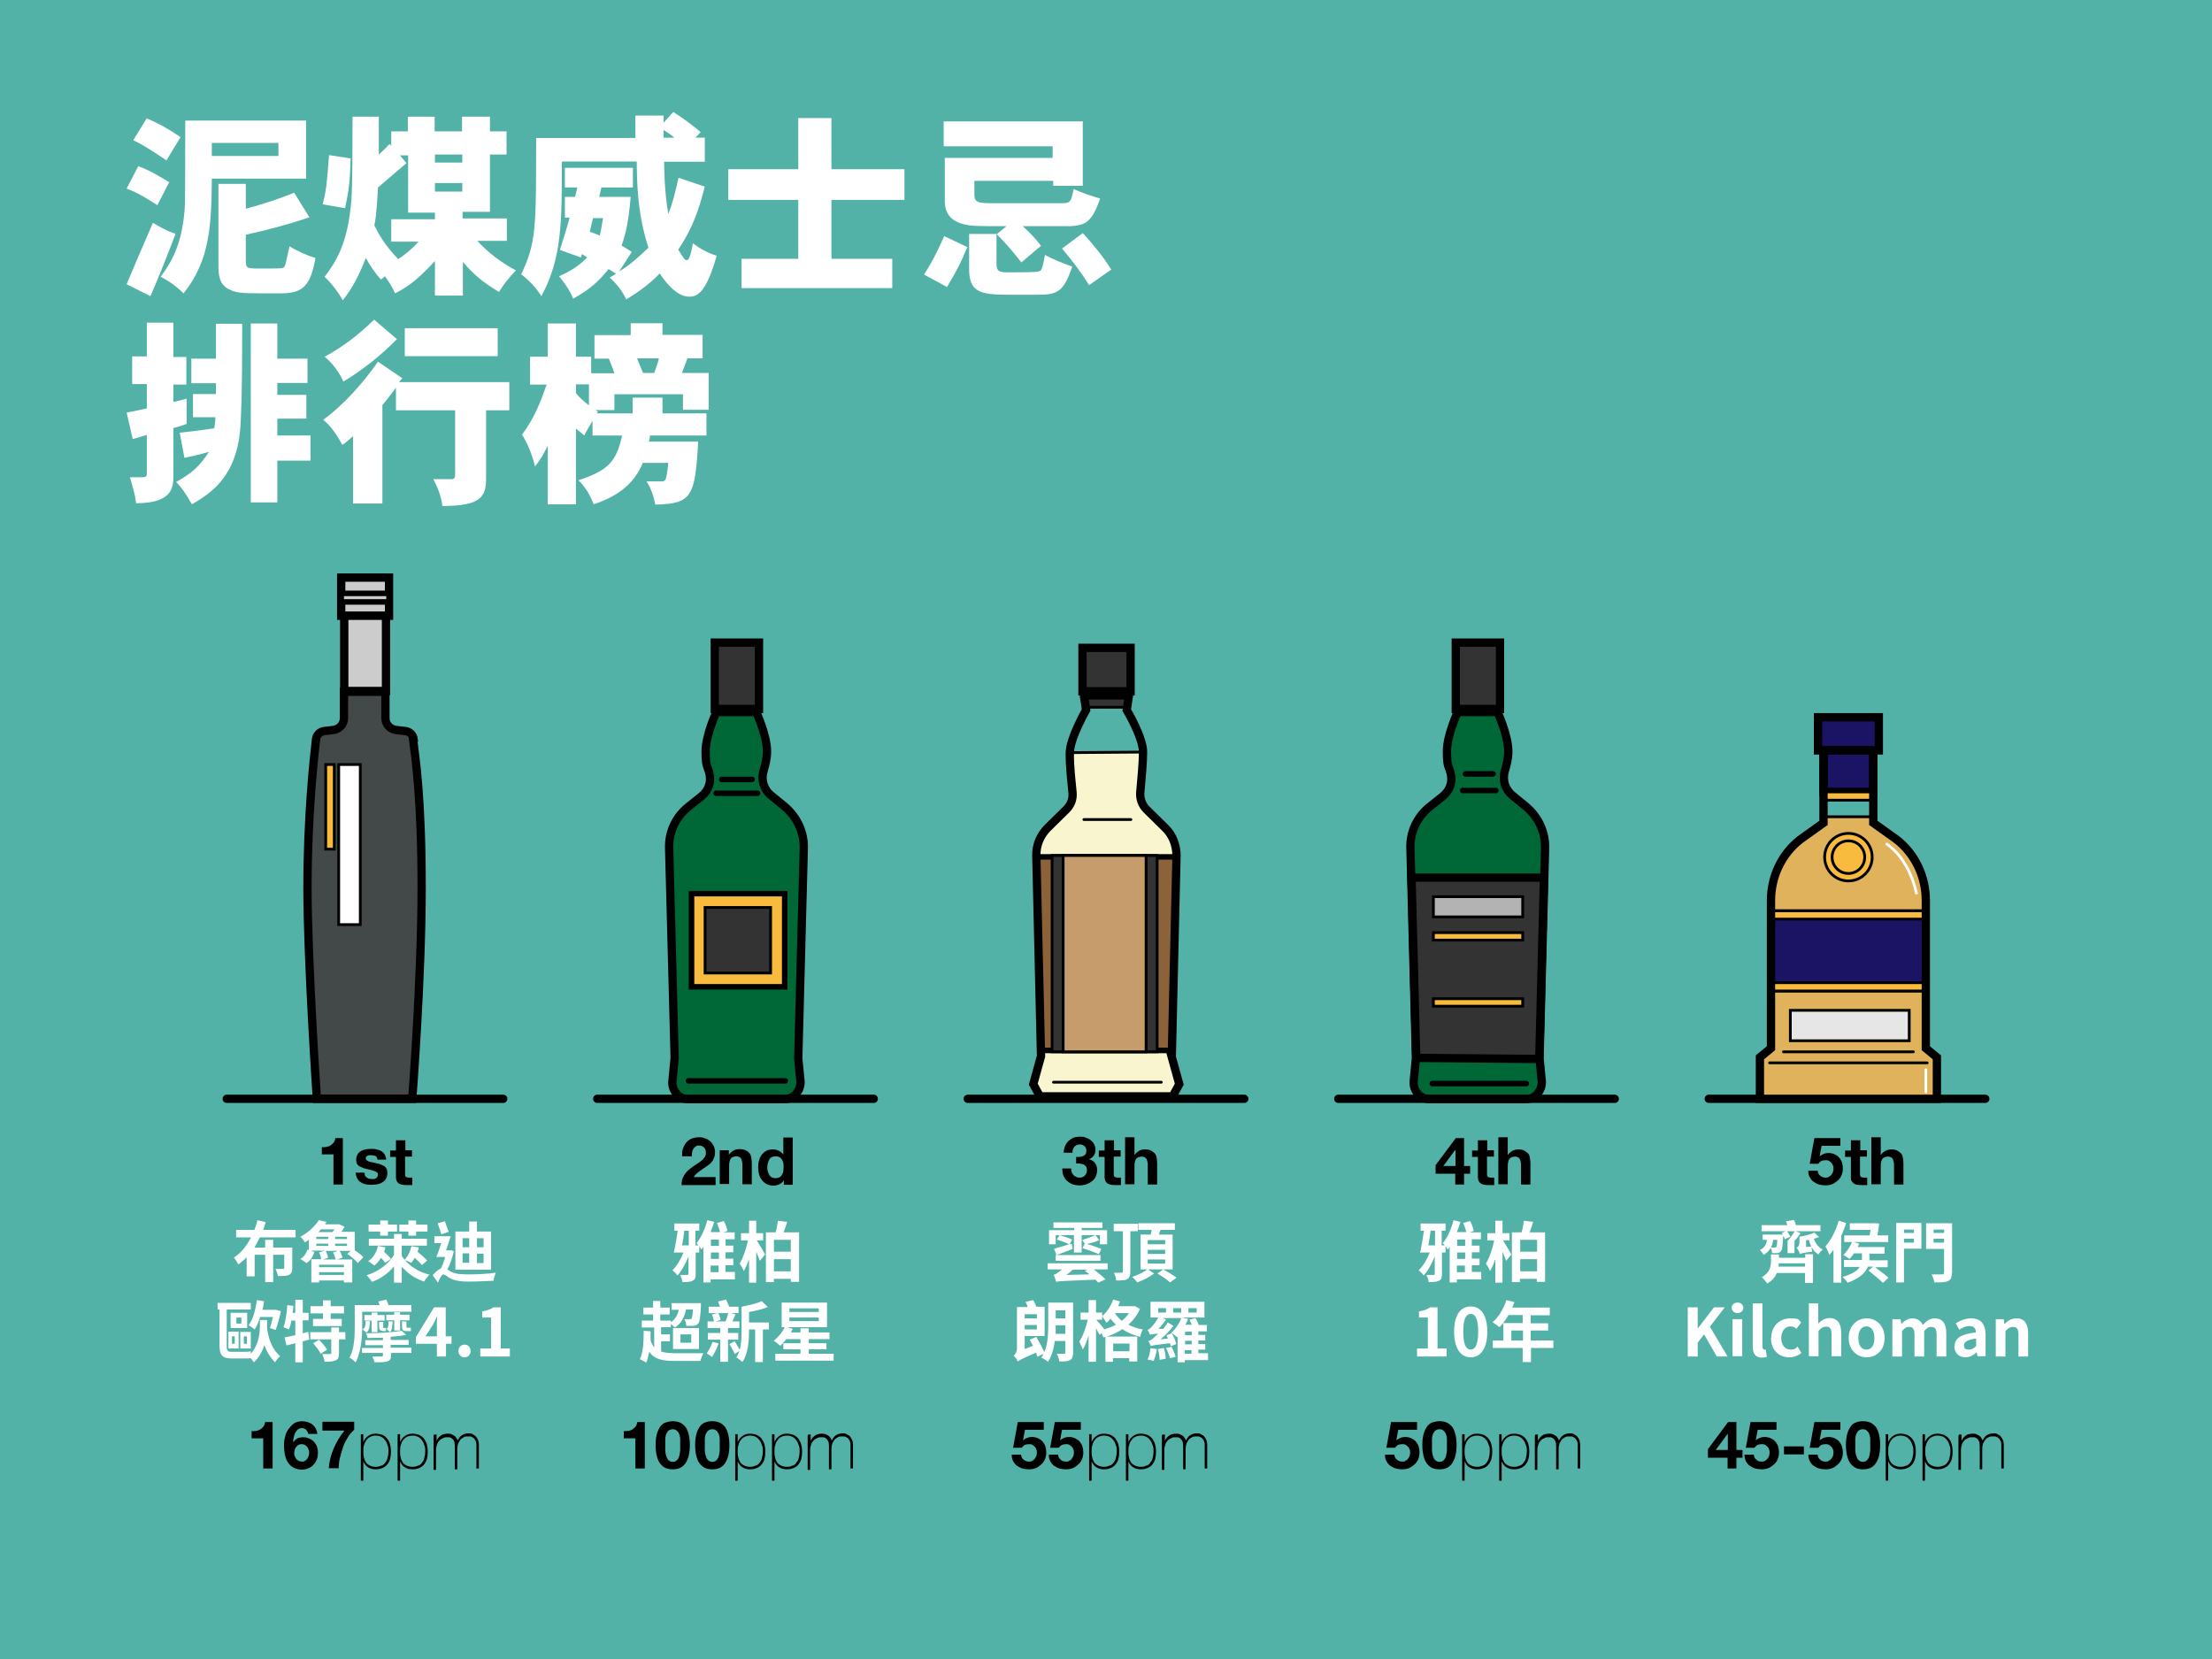 <?xml version="1.0" encoding="UTF-8"?>
<svg xmlns="http://www.w3.org/2000/svg" version="1.1" viewBox="0 0 800 600">
  <rect x="0" y="0" width="800" height="600" fill="#808080" stroke="none"/>
  <defs>
    <style>
      .cls-1, .cls-2, .cls-3, .cls-4, .cls-5, .cls-6, .cls-7, .cls-8, .cls-9, .cls-10, .cls-11, .cls-12, .cls-13, .cls-14, .cls-15, .cls-16, .cls-17, .cls-18, .cls-19, .cls-20, .cls-21, .cls-22, .cls-23 {
        stroke-miterlimit: 10;
      }

      .cls-1, .cls-2, .cls-3, .cls-4, .cls-5, .cls-6, .cls-7, .cls-8, .cls-9, .cls-10, .cls-12, .cls-13, .cls-14, .cls-15, .cls-16, .cls-17, .cls-18, .cls-19, .cls-20, .cls-21, .cls-22, .cls-23 {
        stroke: #000;
      }

      .cls-1, .cls-3, .cls-7, .cls-11, .cls-15, .cls-22 {
        fill: none;
      }

      .cls-2, .cls-3, .cls-4, .cls-10, .cls-14, .cls-18, .cls-22 {
        stroke-width: 3px;
      }

      .cls-2, .cls-8 {
        fill: #333;
      }

      .cls-3, .cls-7, .cls-11, .cls-15 {
        stroke-linecap: round;
      }

      .cls-4, .cls-21 {
        fill: #1b1464;
      }

      .cls-5 {
        fill: #dfb25b;
      }

      .cls-6, .cls-12 {
        fill: #f9bb3d;
      }

      .cls-7, .cls-12, .cls-19, .cls-23 {
        stroke-width: 2px;
      }

      .cls-24, .cls-9 {
        fill: #fff;
      }

      .cls-10 {
        fill: #434848;
      }

      .cls-11 {
        stroke: #fff;
      }

      .cls-13 {
        fill: #c69c6d;
      }

      .cls-14 {
        fill: #006837;
      }

      .cls-16 {
        fill: #e6e6e6;
      }

      .cls-17 {
        fill: #b3b3b3;
      }

      .cls-18, .cls-19 {
        fill: #ccc;
      }

      .cls-20 {
        fill: #f9f5cf;
      }

      .cls-25 {
        fill: #53b2a7;
      }

      .cls-23 {
        fill: #8c6239;
      }
    </style>
  </defs>
  <!-- Generator: Adobe Illustrator 28.7.4, SVG Export Plug-In . SVG Version: 1.2.0 Build 166)  -->
  <g>
    <g id="Layer_1">
      <g>
        <rect class="cls-25" x="100" y="-100" width="600" height="800" transform="translate(100 700) rotate(-90)"/>
        <g>
          <path class="cls-24" d="M45.8,102.8c1.9-4.6,6.5-15.4,9.5-22.2,2.6,1.5,5.5,3.2,8.2,3.9-2.7,7.2-6,15.6-9.1,22.6l-8.6-4.3ZM50,60.1c3.9,1.4,7.6,3.6,11.2,5.8l-4.3,8.3c-3.7-2.4-7.1-4.5-11.1-6l4.2-8.1ZM53,42.8c4.2,1.7,8.4,4.1,12.3,6.8l-5.1,8.4c-3.6-2.4-7.8-5.3-12-7.3l4.8-7.8ZM110.7,43.5v21.1h-34.1c-.2,16.2-.4,29.2-10.2,41.5-2.7-2.6-5.3-4.5-8.3-6,3.2-4.4,8.1-11.2,8.8-26.4,0-2.7.1-6.5.1-30.1h43.6ZM76.6,56.4h24.1v-4.7h-24.1v4.7ZM88.9,66.5v9c7.3-2,12.3-3.7,17.5-5.8l5.5,8.9c-7.1,2.4-14.8,4.5-23,6.3v9.6c0,2.2.5,2.6,3.4,2.6h6.2c2.7,0,4,0,4.4-.7.5-.9.8-3.1,1.8-7.3,2.9,1.7,6,3.2,9.4,4.2-1.8,10-4.5,12.8-12.5,12.8-14.5,0-15.6,0-18.4-1.3-3.9-1.7-4.2-5.3-4.2-8.6v-29.7h10Z"/>
          <path class="cls-24" d="M126.8,57.2c-.2,8.5-.6,11.4-2,18.1l-8.1-1.4c1.4-5.5,1.5-7.6,2.3-17.8l7.8,1.2ZM137,42.2v13.7c1.3-1.2,2.6-2.4,3.9-3.8l.6.6v-5.2h6v-5.3h9.7v5.3h9.9v-5.3h10.1v5.3h6v8.4h-6v20.7h-9.9v2.4h16v8.1h-10.7c4,4.3,8.7,7.9,14,10.7-2.4,2.5-4.5,5-6.1,7.8-5.9-3.5-9.4-6.5-13.1-10.9v12.2h-10.1v-12.5c-5.7,6.1-9.1,9-14.4,11.7-1-2.2-2.2-4.2-3.7-6.2l-1.4,1.2c-2.1-2.2-3.9-5-5.5-7.8-2.8,7.3-5.3,11.4-8.3,15.3-1.8-3.1-4-6-6.6-8.5,5-6.5,8.5-13.4,9.7-27.9.1-2.1.4-4.7.4-30h9.6ZM144.5,56l2.5,3c-3.5,3-6.8,5.8-10.3,8.8-.3,4.6-.4,9.1-1.3,13.7,1.4,2.9,3.6,7,8.6,12.2,2.7-1.7,5.3-4,7.4-6.3h-9.9v-8.1h15.8v-2.4h-9.7v-20.7h-3.1ZM157.3,58.8h9.9v-2.9h-9.9v2.9ZM157.3,66.2v3.1h9.9v-3.1h-9.9Z"/>
          <path class="cls-24" d="M203.2,58.6c0,22,0,34.8-7.4,48.5-1.9-3-4.5-5.8-7.3-7.9,5.4-11.4,5.4-16.3,5.4-49.3h35.9v-8.1h10.2v2.6l3.5-3.9c3.2,2,7,4.8,9.9,7.3l-1.9,2h3.4v8.7h-14.7c0,1.7,0,10.2,1.5,18.9,1.7-4.2,2.7-8.7,3.7-13.1l9.5,3.2c-2.3,8.9-4.4,14.9-9.6,22.8,1.1,1.7,2.2,3.8,3,3.8,1.2,0,1.7-3.1,2.3-6.1,2.5,1.9,5.4,3.5,8.6,4.5-3.7,13-6.8,14.8-9.9,14.8-4.9,0-9.1-6-10.7-8.4-3.5,3.7-7.7,6.7-12.1,9.4-1.4-3-3.5-5.7-6-7.9l2.3-1.4-2.7-1.7c-3.2,4-6.4,7.2-12.8,10.7-1.2-3-3-5.5-5.1-8.1,4.3-1.9,7.1-3.7,10.2-6.8l-1.9-1.2-.4,1.2-7.6-2.7c1.4-4.4,2.6-8.3,3.5-11.7h-1.7v-7.5h3.7l.8-3.4h-4.5v-7.1h24.6v7.1h-11.4l-.8,3.4h11.4c-.8,9-1.7,13.1-3.3,17.6l3.7,2.3-4.6,7.1c3.7-2.2,7.3-5.4,10.6-8.6-2-6.6-4.2-14.6-4.2-31.2h-26.9ZM214.5,78.8c-.3,1.5-.9,3.5-1.2,5,1.2.4,2.5.9,3.6,1.4.5-1.9.9-4.5,1.2-6.3h-3.6ZM240,49.8h3.9c-1.1-1-2.5-1.9-3.9-2.8v2.8Z"/>
          <path class="cls-24" d="M300.7,42.7v18.5h26.4v11.1h-26.4v21.3h22v10.6h-54.5v-10.6h20.5v-21.3h-25.3v-11.1h25.3v-18.5h12Z"/>
          <path class="cls-24" d="M349.8,89.5c-2.4,5.8-3.6,8-7.3,14.3l-8.3-4.5c2.9-4.6,4.2-7.1,7.3-13.9l8.4,4ZM391.6,43.8v23.4h-10.7v-1.8h-28.5v5c0,3,1.7,3.1,7.4,3.1s20.6,0,24,0,3.5-.4,4.5-5.1c3,1.3,6.4,2.5,9.6,3.4-3,8.4-5.1,9.7-10.9,10-1.8,0-4.5,0-17.1,0,2.1,1.9,4.6,4.4,6.6,7.1l-7.1,6c-2.8-3.6-5.8-7.1-8.9-10.2l3.5-2.9c-11.1,0-12.9,0-15.8-.8-5-1.3-6.5-4.8-6.5-8.1v-15.8h39v-4.2h-39.4v-9h50ZM360.4,84.7v10.8c0,2.7,1.2,3,4.1,3,11.5,0,11.7-.2,12.1-1,.4-.6,1-3.2,1.3-5.3,3.2,1.7,6.7,3.1,9.9,4.2-3.2,9.4-5.5,10.2-12.8,10.2h-10.2c-10.5,0-14.4-1-14.3-9.6v-12.4h9.9ZM391.6,84.3c4.4,4.8,7.7,9,10.3,13.2l-8,5.6c-3.7-5.8-6.2-8.9-9.8-13.2l7.5-5.6Z"/>
          <path class="cls-24" d="M62.7,116.9v12.2h4.7v10h-4.7v6.3c1.7-.4,3.2-.8,4.8-1.2v9.1c-1.5.6-3.2,1.1-4.8,1.5v17.2c0,3.9,0,10-13.5,10-.3-3.3-1.4-6.3-2.2-9.4h4.4c1.2,0,1.7-.3,1.7-1.1v-14.2c-1.7.5-3.5,1-5.1,1.5l-2.2-9.6c2.4-.4,4.8-1,7.3-1.5v-8.8h-5.3v-10h5.3v-12.2h9.6ZM87.6,117.1c0,27.4-.4,31.9-.6,36.1-.9,19.4-11.2,25.4-17.6,29.2-1.7-3-3.3-5.6-5.7-8.1,5.8-3.2,8.5-5.7,11.9-10.9-3,.9-5.8,1.5-8.9,2.2l-1.7-9.1c4.1-.5,8.1-.9,12.5-1.6.1-1.2.4-2.5.4-4h-8.1v-8.4h8.3v-3.9h-8.9v-8.9h8.9v-12.6h9.5ZM100.3,117.1v12.6h10.9v8.8h-10.9v4.3h10.5v8.6h-10.5v6.1h12v9.1h-12v15.1h-9.6v-64.7h9.6Z"/>
          <path class="cls-24" d="M127.6,157.8c-1.3,1.2-2.4,2.2-3.8,3.1-1.6-3-3.9-6.6-6.9-9.1,6.8-4.8,14.6-13.4,19.8-21l8.8,6-1.2,1.4h39.9v10.2h-8.4v24.6c0,6.6-1.8,10-15.8,10-.4-3.3-1.6-6.6-3.3-9.7h6.5c1,0,1.4-.4,1.4-1.6v-23.3h-21.4v-8.2c-1.7,2.3-3.2,4.3-4.9,6.3v35.6h-10.6v-24.3ZM143.5,122.7c-5.8,5.9-12.2,11-19.3,15.3-1.6-3.5-3.9-6.6-6.8-9,6.6-3.5,12.5-8.1,17.9-13.4l8.3,7.1ZM180,118.7v10.1h-33.6v-10.1h33.6Z"/>
          <path class="cls-24" d="M239.6,116.8v4.3h14.5v8.5h-5.5c-.6,1.7-1.3,3.5-2,5.3h9.7v13.3h-9.3v-5.6h-24.8v5.7h-6.8c0,0,.9.6.9.6l-.5.6h13v-5.7h10.8v5.7h15.9v8h-20.4c-.1.7-.2,1.4-.4,2.2h17.8c-1.1,19.8-2.2,22.5-15.5,22.8-.6-3-1.5-5.9-3.2-8.4h5.3c1.6,0,1.9,0,2.6-6.7h-9.2c-4,9.6-12,13-17.8,15-1.2-3.2-3-6.3-5.5-8.7,10.6-3.5,13.7-6.6,15.8-16.2h-10.7v-5.3c-.9,1.5-2,3.3-3,5.3-.9-.9-1.9-1.5-3-2.5v27.4h-10.2v-21.2c-1.7,3.4-2.5,4.8-4.6,7.5-1-4-2.4-7.8-4.7-11.5,4.7-6.3,6.8-12.2,8.9-18.1h-6v-10.1h6.4v-12h10.2v12h5.5v6h8.4c-.6-1.9-1.4-3.7-2-5.3h-5.2v-8.5h13.1v-4.3h11.4ZM208.3,139v3.2c1.3,1.6,2.9,3,4.7,4.4v-7.6h-4.7ZM230.4,129.6c.8,1.8,1.4,3.6,2.2,5.3h4c.6-1.7,1.3-3.5,1.7-5.3h-8Z"/>
        </g>
        <g>
          <g>
            <g>
              <rect class="cls-18" x="123.4" y="208.9" width="17.3" height="13.8"/>
              <rect class="cls-19" x="123.4" y="214.6" width="17.3" height="3.1"/>
              <rect class="cls-18" x="124.5" y="222.7" width="15.1" height="27.2"/>
              <path class="cls-10" d="M149.6,267.3c-.2-1.5-1.4-2.7-2.9-2.9l-3.5-.4c-2.2-.3-3.8-2.1-3.8-4.3v-9.5h-15v9.5c0,2.2-1.6,4-3.8,4.3l-3.4.4c-1.5.2-2.7,1.4-2.9,2.9-.8,7-3.1,27.8-3.1,53.9s3.4,76.2,3.4,76.2h34.5s3.4-43.9,3.4-76.2-2.2-46.8-3.1-53.8Z"/>
              <rect class="cls-9" x="122.5" y="276.5" width="7.8" height="57.9"/>
              <rect class="cls-6" x="117.8" y="276.5" width="3.1" height="30.6"/>
            </g>
            <line class="cls-3" x1="82" y1="397.4" x2="182" y2="397.4"/>
          </g>
          <g>
            <g>
              <polygon class="cls-2" points="266.3 232.4 258.5 232.4 258.5 256.4 266.3 256.4 274.5 256.4 274.5 232.4 266.3 232.4"/>
              <path class="cls-14" d="M283.8,291.7l-4.9-4c-2.6-2.1-3.7-5.5-2.8-8.7.7-2.5,1.3-4.6,1.3-7.3,0-5.7-3.9-14.2-3.9-14.2h-14.4s-3.9,8.4-3.9,14.2.7,5.3,1.3,7.8c.9,3.2-.2,6.4-2.8,8.5l-4.9,3.9c-4.5,3.7-7,9.1-6.8,14.9l2,75.8-.8,8.3c-.4,3.3,2.2,6.6,5.6,6.6h35.1c3.3,0,5.9-3.3,5.6-6.6l-.8-8.1,2-75.9c.2-5.8-2.4-11.4-6.8-15.1Z"/>
              <g>
                <rect class="cls-12" x="250.1" y="323.2" width="33.7" height="33.7"/>
                <rect class="cls-8" x="255" y="328.2" width="23.7" height="23.7"/>
              </g>
            </g>
            <line class="cls-3" x1="216" y1="397.4" x2="316" y2="397.4"/>
            <line class="cls-7" x1="261" y1="281.9" x2="272" y2="281.9"/>
            <line class="cls-7" x1="259" y1="286.9" x2="274" y2="286.9"/>
            <line class="cls-7" x1="249" y1="390.9" x2="284" y2="390.9"/>
          </g>
          <g>
            <g>
              <polygon class="cls-2" points="534.4 232.4 526.5 232.4 526.5 256.4 534.4 256.4 542.5 256.4 542.5 232.4 534.4 232.4"/>
              <path class="cls-14" d="M551.9,291.7l-4.9-4c-2.6-2.1-3.7-5.5-2.8-8.7.7-2.5,1.3-4.6,1.3-7.3,0-5.7-3.9-14.2-3.9-14.2h-14.4s-3.9,8.4-3.9,14.2.7,5.3,1.3,7.8c.9,3.2-.2,6.4-2.8,8.5l-4.9,3.9c-4.5,3.7-7,9.1-6.8,14.9l2,75.8-.8,8.3c-.4,3.3,2.2,6.6,5.6,6.6h35.1c3.3,0,5.9-3.3,5.6-6.6l-.8-8.1,2-75.9c.2-5.8-2.4-11.4-6.8-15.1Z"/>
              <polygon class="cls-2" points="510.5 317.4 512.2 382.6 556.7 383 558.4 317.4 510.5 317.4"/>
              <rect class="cls-17" x="518.4" y="324.3" width="32.3" height="7.3"/>
              <rect class="cls-6" x="518.4" y="337.3" width="32.3" height="2.7"/>
              <rect class="cls-6" x="518.4" y="361.2" width="32.3" height="2.7"/>
            </g>
            <line class="cls-3" x1="484" y1="397.4" x2="584" y2="397.4"/>
            <line class="cls-7" x1="530" y1="279.9" x2="540" y2="279.9"/>
            <line class="cls-7" x1="529" y1="285.9" x2="541" y2="285.9"/>
            <line class="cls-7" x1="518" y1="391.9" x2="552" y2="391.9"/>
          </g>
          <g>
            <g>
              <rect class="cls-2" x="391.5" y="234.3" width="17.4" height="15.7"/>
              <path class="cls-20" d="M423.8,382l1.7-72.5c0-3.8-1.4-7.5-4.1-10.1l-6.8-6.7c-1.6-1.6-2.4-3.9-2.2-6.2.4-4.2,1-10.9,1-14.5l-26.4.2c0,3.6.6,10.3,1,14.4.2,2.3-.6,4.5-2.2,6.1l-6.8,6.7c-2.7,2.7-4.2,6.3-4.1,10.1l1.7,72.5-2.8,10.6,2.4,4.9h48l2.4-4.9-2.8-10.6Z"/>
              <polygon class="cls-8" points="392.9 255.8 408.3 255.8 409.1 250 392.1 250 392.9 255.8"/>
              <polygon class="cls-23" points="374.9 309.9 376.6 379.9 423.9 379.9 425.5 309.9 374.9 309.9"/>
              <rect class="cls-8" x="380.5" y="309.4" width="38" height="71"/>
              <rect class="cls-13" x="384.5" y="309.4" width="30" height="71"/>
              <path class="cls-22" d="M423.8,382l1.7-72.5c0-3.8-1.4-7.5-4.1-10.1l-6.8-6.7c-1.6-1.6-2.4-3.9-2.2-6.2.4-4.2,1-10.9,1-14.5,0-5.4-5.9-15.2-5.9-15.2l.8-5.3h-16.3l.8,5.3s-5.9,10.2-5.9,15.6.6,10.1,1,14.3c.2,2.3-.6,4.4-2.2,6l-6.8,6.7c-2.7,2.7-4.2,6.3-4.1,10.1l1.7,72.5-2.8,10.1,2.4,4.4h48l2.4-4.4-2.8-10.1Z"/>
            </g>
            <line class="cls-3" x1="350" y1="397.4" x2="450" y2="397.4"/>
            <line class="cls-15" x1="392" y1="296.4" x2="409" y2="296.4"/>
            <line class="cls-15" x1="381" y1="391.4" x2="420" y2="391.4"/>
          </g>
          <g>
            <line class="cls-3" x1="618" y1="397.4" x2="718" y2="397.4"/>
            <g>
              <polygon class="cls-4" points="668.7 259.4 657.5 259.4 657.5 271.4 668.7 271.4 679.5 271.4 679.5 259.4 668.7 259.4"/>
              <path class="cls-5" d="M696.5,379.1v-53.4c0-8.6-3.8-16.8-10.6-22.1l-8.4-6v-2.2h-18v2.2l-8.4,6c-6.8,5.3-10.6,13.5-10.6,22.1v53.4l-4,3.3v15h64v-15l-4-3.3Z"/>
              <polygon class="cls-4" points="668.7 271.4 659.5 271.4 659.5 286.4 668.7 286.4 677.5 286.4 677.5 271.4 668.7 271.4"/>
              <polygon class="cls-6" points="668.7 286.4 659.5 286.4 659.5 289.4 668.7 289.4 677.5 289.4 677.5 286.4 668.7 286.4"/>
              <polygon class="cls-21" points="668.7 329.4 640.5 329.4 640.5 358.4 668.7 358.4 696.5 358.4 696.5 329.4 668.7 329.4"/>
              <polygon class="cls-6" points="668.7 329.4 640.5 329.4 640.5 332.4 696.5 332.4 696.5 329.4 668.7 329.4"/>
              <polygon class="cls-6" points="640.5 355.4 640.5 358.4 668.7 358.4 696.5 358.4 696.5 355.4 640.5 355.4"/>
              <rect class="cls-16" x="647.5" y="365.4" width="43" height="11"/>
              <line class="cls-15" x1="640" y1="384.4" x2="697" y2="384.4"/>
              <line class="cls-15" x1="645" y1="380.4" x2="692" y2="380.4"/>
              <circle class="cls-6" cx="668.5" cy="310" r="8.6"/>
              <circle class="cls-1" cx="668.5" cy="310" r="5.9"/>
              <path class="cls-22" d="M696.5,379.1v-53.4c0-8.6-3.8-16.8-10.6-22.1l-8.4-6v-26.2h-18v26.2l-8.4,6c-6.8,5.3-10.6,13.5-10.6,22.1v53.4l-4,3.3v15h64v-15l-4-3.3Z"/>
              <path class="cls-11" d="M682.4,305.3s7.7,4.5,10.7,17.7"/>
              <line class="cls-11" x1="696.5" y1="386.9" x2="696.5" y2="394.9"/>
            </g>
          </g>
        </g>
        <g>
          <path class="cls-24" d="M93.9,447.6c-.6,1.2-1.2,2.5-1.9,3.6h3.9v-2.8h2.9v2.8h6.9v7.4c0,1.3-.3,2-1.2,2.5-.9.4-2.2.4-4,.4-.1-.8-.5-1.9-.9-2.6,1.1,0,2.4,0,2.7,0s.5,0,.5-.4v-4.7h-4v9.9h-2.9v-9.9h-3.8v7.8h-2.9v-6.9c-.9,1-1.9,1.8-3,2.6-.4-.7-1.1-1.9-1.6-2.5,2.7-1.7,4.7-4.4,6.2-7.3h-5.4v-2.7h6.6c.5-1.2.8-2.3,1.1-3.5l3,.7c-.3.9-.6,1.9-.9,2.8h11.7v2.7h-12.8Z"/>
          <path class="cls-24" d="M128.3,452.2c1.2.8,2.5,1.7,3.1,2.5l-2,2.1c-.8-1-2.4-2.4-3.8-3.3l1.2-1.1h-4c.5.7.9,1.7,1.1,2.4l-1.9.7h5.4v8.3h-3v-.7h-9v.7h-2.8v-8.4h3.5c0-.7-.3-1.7-.7-2.5l2.1-.6h-5.2l1.4.5c-.5,1.6-1.3,3-2.8,4l-2.3-1.5c1.3-.7,2.2-2,2.6-3.4l.5.2v-3.7c-.5.3-.9.6-1.4.9-.4-.6-1.1-1.6-1.7-2,3.2-1.7,5.4-4,6.7-6l2.8.6c-.2.3-.4.6-.6.9h5.2c0-.1,1.9.9,1.9.9-.3.6-.7,1.3-1.2,1.8h4.9v6.6ZM114.4,447.3v.8h4.3v-.8h-4.3ZM114.4,450.6h4.3v-.8h-4.3v.8ZM116.1,444.6c-.3.3-.6.6-.9,1h5c.3-.3.5-.6.8-1h-4.9ZM124.4,457.4h-9v.9h9v-.9ZM124.4,461.1v-1h-9v1h9ZM121.4,455.4c-.2-.7-.6-1.8-1-2.4l1.8-.6h-4.4c.4.8.8,1.8.8,2.5l-1.8.6h4.6ZM125.5,447.3h-4.3v.8h4.3v-.8ZM125.5,449.8h-4.3v.8h4.3v-.8Z"/>
          <path class="cls-24" d="M152.5,457.4c-.6-.7-1.5-1.6-2.5-2.5-.4.7-.8,1.3-1.3,1.8-.5-.3-1.6-.7-2.3-1,2.1,2.4,5.2,4.4,8.9,5.3-.6.6-1.5,1.7-1.9,2.5-3.3-1.1-6-3-8.1-5.4v5.8h-2.8v-5.9c-2.1,2.5-4.8,4.5-8,5.6-.4-.7-1.3-1.8-1.9-2.4,4.3-1.3,8-4.1,9.9-7.4v-3.3h-9.1v-2.5h9.1v-1.7h2.8v1.7h9.1v2.5h-9.1v3.7c.3.5.6.9,1,1.4,1.2-1.2,2.1-3,2.5-4.9l2.6.4c0,.6-.2,1.1-.4,1.6,1.2,1,2.7,2.3,3.5,3.2l-2,1.7ZM137.5,445.4h-4.2v-2.5h4.2v-1.5h2.8v1.5h3.3v2.5h-3.3v1.5h-2.8v-1.5ZM139.4,451.1c-.1.6-.3,1.1-.5,1.6.9.8,2,1.9,2.5,2.6l-2.1,1.4c-.3-.5-.9-1.2-1.5-1.8-.7,1.1-1.5,2.1-2.4,2.8-.5-.4-1.6-1.2-2.2-1.6,1.8-1.2,3-3.2,3.5-5.5l2.6.5ZM147.7,445.4h-3.3v-2.5h3.3v-1.5h2.8v1.5h4.1v2.5h-4.1v1.5h-2.8v-1.5Z"/>
          <path class="cls-24" d="M164.1,452.6c-.5,2.3-1.3,4.7-2.3,6.5.3.2.7.5,1.1.7,1.6,1,3.9,1.1,6.7,1.1s7.1-.2,9.7-.6c-.3.8-.8,2.2-.8,2.9-2,.1-6.2.3-9,.3s-5.2-.3-6.9-1.3c-1-.6-1.8-1.3-2.3-1.3s-1.4,1.6-1.9,3l-1.9-2.7c1-1.2,2.1-2.1,3-2.5.6-1.2,1.1-2.6,1.5-4.1h-3.2c.6-1.3,1.2-3.2,1.8-5h-2.5v-2.5h5.9c-.5,1.6-1.1,3.5-1.7,5.1h1.8c0-.1,1.2.4,1.2.4ZM159.6,446.4c-.3-1.1-.9-2.8-1.3-4l2.6-.7c.4,1.2,1,2.8,1.4,3.8l-2.7.9ZM177.6,459.2h-12.9v-13.8h5v-3.6h2.8v3.6h5.1v13.8ZM167.3,451.1h2.4v-3.3h-2.4v3.3ZM167.3,456.7h2.4v-3.4h-2.4v3.4ZM174.9,447.8h-2.4v3.3h2.4v-3.3ZM174.9,453.4h-2.4v3.4h2.4v-3.4Z"/>
          <path class="cls-24" d="M96.6,479.2c0,.5,0,1,0,1.5.8,4.6,2.1,7.4,4.7,9.8-.7.6-1.4,1.4-1.8,2.2-1.8-1.8-3-3.8-3.9-6.2-.7,2.2-1.8,4.4-3.8,6.2-.2-.4-.7-1-1.1-1.5-.6.1-1.6.1-2.5.1h-4.6c-3.1,0-4.2-1.2-4.2-4.5v-13.2h-.7v-2.4h12v2.4h-8.7v13.3c0,1.5.4,2,1.5,2h4.8c.8,0,1.8,0,2.4-.2v.9c3-3.4,3.3-7.6,3.3-10.4v-1.8h2.6v1.9ZM82.6,481.6h3.7v6.1h-3.7v-6.1ZM89.4,480.3h-6v-5.5h6v5.5ZM83.9,486h1v-2.7h-1v2.7ZM87.3,476.5h-1.8v2.2h1.8v-2.2ZM90.7,487.7h-3.8v-6h3.8v6ZM89.3,483.3h-1.1v2.7h1.1v-2.7ZM94.1,476.3c-.6,1.8-1.2,3.3-2,4.5-.5-.4-1.6-1.2-2.2-1.5,1.6-2.1,2.5-5.5,3-9.1l2.6.4c-.1,1.1-.3,2.1-.6,3.1h4.9c0,0,1.8.5,1.8.5-.5,2.4-1.3,5.1-1.9,6.8l-2.1-.7c.4-1,.7-2.5,1.1-4h-4.4Z"/>
          <path class="cls-24" d="M111.8,484.5l-2.3.6v7.6h-2.7v-6.9l-3.2.8-.7-2.9c1.1-.2,2.4-.5,3.9-.8v-5.3h-1.4c-.2,1.2-.5,2.3-.9,3.2-.5-.2-1.5-.6-2-.8.8-1.9,1.2-5,1.4-8l2.2.3c0,.8-.2,1.7-.3,2.5h1v-4.7h2.7v4.7h2.1v2.7h-2.1v4.7l2-.5.3,2.6ZM124.9,484.4h-2.3v5c0,1.4-.3,2.2-1.2,2.6-.9.4-2.3.5-4,.5-.1-.8-.5-2-.9-2.8,1.1,0,2.4,0,2.8,0s.5,0,.5-.4v-4.9h-7.6v-2.6h7.6v-1.7h2.8v1.7h2.3v2.6ZM116.8,475h-4.5v-2.6h4.5v-2.1h2.8v2.1h4.8v2.6h-4.8v2h4v2.6h-10.4v-2.6h3.6v-2ZM115.4,484.5c1,1.1,2.3,2.6,2.9,3.6l-2.3,1.5c-.5-1-1.7-2.6-2.7-3.8l2.1-1.3Z"/>
          <path class="cls-24" d="M131,479.6c0,3.8-.4,9.6-2.4,13.1-.5-.5-1.6-1.4-2.2-1.7,1.8-3.2,1.9-7.9,1.9-11.4v-7.6h9c-.2-.5-.4-1-.5-1.3l2.9-.7c.3.6.6,1.3.8,2h8.3v2.4h-17.8v5.3ZM148.9,489.3h-7.5v.9c0,1.3-.3,1.8-1.4,2.2-1,.3-2.5.3-4.5.3-.2-.6-.5-1.5-.9-2.1,1.3,0,2.9,0,3.3,0,.4,0,.6-.1.6-.5v-.8h-7.6v-1.8h7.6v-1h-6.4v-1.8h6.4v-.9c-1.9,0-3.8.1-5.6.1,0-.5-.3-1.2-.5-1.7,4.5,0,9.9-.4,12.9-.9l1.6,1.5c-1.6.3-3.5.5-5.6.7v1.1h6.5v1.8h-6.5v1h7.5v1.8ZM133.7,478.9c0,1-.2,2.3-1.2,3.1-.3-.4-1-.9-1.4-1.2.9-.5,1.1-1.4,1.1-2.1v-.9h1.6v.9ZM134.4,481.8v-4.2h-2.6v-2h2.6v-.9h2.1v.9h2.6v2h-2.6v4.2h-2.1ZM138.4,481.3c-1.1,0-1.3-.6-1.3-1.6v-1.6h1.5v1.7c0,.3,0,.5.2.5s.6,0,.8,0c0,.3,0,.7,0,1.1-.2,0-.6,0-.9,0h-.5ZM141.9,478.8c0,1-.1,2.2-.8,3-.3-.3-1-.9-1.3-1.1.6-.5.7-1.4.7-2v-.8h1.5v.9ZM142.6,481.2v-3.7h-2.9v-2h2.9v-.9h2.1v.9h3.4v2h-3.4v3.7h-2.1ZM146.8,481.4c-1.2,0-1.4-.6-1.4-1.7v-1.8h1.6v1.8c0,.4,0,.5.3.5h.4c.2,0,.7,0,.9,0v1.2c-.1,0-.5,0-.9,0h-.9Z"/>
          <path class="cls-24" d="M163.4,486h-2.1v4.6h-3.3v-4.6h-7.6v-2.4l6.6-10.8h4.2v10.5h2.1v2.7ZM158,483.3v-3.6c0-1,0-2.6.1-3.7h0c-.4.9-.9,1.9-1.4,2.9l-2.8,4.4h4.1Z"/>
          <path class="cls-24" d="M165.8,488.6c0-1.3.9-2.3,2.2-2.3s2.2,1,2.2,2.3-.9,2.3-2.2,2.3-2.2-1-2.2-2.3Z"/>
          <path class="cls-24" d="M173.8,487.7h3.8v-11.2h-3.2v-2.2c1.8-.3,3-.8,4.1-1.5h2.6v14.9h3.3v2.9h-10.7v-2.9Z"/>
        </g>
        <g>
          <path class="cls-24" d="M266,462.7h-9v1.1h-2.6v-12.9c-.2.4-.5.7-.7,1-.2-.3-.5-.7-.8-1.2v2.3h-1.3v7.7c0,1.4-.2,2.1-1.1,2.5-.8.4-2,.5-3.7.5,0-.7-.5-1.9-.8-2.6,1.1,0,2.2,0,2.5,0,.3,0,.5,0,.5-.5v-6.2c-1.1,2.7-2.5,5.3-4,6.9-.4-.6-1.2-1.4-1.8-1.9,1.5-1.4,3-3.9,4-6.4h-3.5c.5-2,1-5.3,1.4-7.9h-1.2v-2.6h9v2.6h-1.4v5.3h1.1c-.2-.3-.5-.6-.7-.8,1.7-2,3.1-5.2,3.9-8.3l2.5.6c-.4,1.2-.8,2.5-1.3,3.7h3.4c-.2-1-.7-2.3-1.1-3.3l2.5-.7c.6,1.1,1.1,2.6,1.3,3.6l-1.5.5h4.1v2.5h-3.3v2.3h2.8v2.4h-2.8v2.3h2.8v2.4h-2.8v2.4h3.4v2.6ZM247.5,445.1c-.2,1.7-.5,3.6-.8,5.3h2.4v-5.3h-1.6ZM260,448.3h-2.9v2.3h2.9v-2.3ZM260,453h-2.9v2.3h2.9v-2.3ZM257,460.1h2.9v-2.4h-2.9v2.4Z"/>
          <path class="cls-24" d="M273.7,448.6c.8,1.2,2.6,4.3,3,5.1l-1.9,2.3c-.3-.9-.8-2.1-1.3-3.3v11.2h-2.6v-8.5c-.6,1.7-1.2,3.2-1.9,4.3-.3-.9-1-2-1.5-2.7,1.3-2.1,2.4-5.5,3-8.4h-2.5v-2.6h2.9v-4.5h2.6v4.5h2.5v2.6h-2.3ZM289,445.7v17.9h-3v-1.1h-6.1v1.2h-2.9v-18h3.5c.4-1.3.7-3,.8-4.2l3.4.4c-.4,1.3-.9,2.7-1.3,3.8h5.5ZM279.9,448.4v4.3h6.1v-4.3h-6.1ZM286,459.8v-4.4h-6.1v4.4h6.1Z"/>
          <path class="cls-24" d="M239.1,488.8c1.3.4,2.9.6,4.9.6,1.8,0,8.2,0,10.4,0-.4.7-.9,2-1.1,2.8h-9.3c-4.5,0-7.3-.6-9.2-3.3-.3,1.5-.6,2.8-1.1,3.9-.5-.3-1.7-1-2.3-1.2,1.2-2.4,1.4-6.2,1.4-10.3l2.5.2c0,1.1,0,2.2,0,3.3.4,1.1.8,1.9,1.3,2.5v-7.2h-4.5v-2.5h4.1v-2.2h-3.5v-2.5h3.5v-2.4h2.6v2.4h3.4v2.5h-3.4v2.2h3.8v.6c1.6-1,2.4-2.5,2.9-4.5h-2.6v-2.4h10.6s0,.6,0,1c-.2,4-.4,5.7-1,6.4-.4.5-1,.7-1.6.8-.6,0-1.6,0-2.7,0,0-.7-.3-1.8-.7-2.4.8,0,1.6,0,1.9,0s.5,0,.7-.2c.2-.3.4-1.2.5-3.3h-2.5c-.6,3-1.8,5.1-4,6.5-.3-.3-.9-.8-1.5-1.2v1.1h-3.5v2.6h3.2v2.5h-3.2v3.8ZM243.4,480.3h9.4v7.6h-9.4v-7.6ZM246.1,485.6h3.9v-3h-3.9v3Z"/>
          <path class="cls-24" d="M259.9,485.9c-.6,1.7-1.6,3.7-2.4,4.9-.4-.4-1.3-1-1.9-1.3.8-1.1,1.6-2.8,2.1-4.2l2.2.6ZM263.3,484.5v8h-2.8v-8h-4.5v-2.4h4.5v-1.8h-4.6v-2.4h2.3c-.1-.7-.4-1.8-.7-2.5l2-.5h-3.2v-2.3h4.1c-.2-.6-.5-1.3-.7-1.9l2.9-.7c.4.8.8,1.8,1.1,2.6h3.4v2.3h-3l1.9.4c-.4.9-.7,1.8-1.1,2.6h2.5v2.4h-4.1v1.8h3.7v2.4h-3.7ZM259.8,474.9c.4.8.7,1.8.8,2.5l-1.7.5h3.5c.4-.9.8-2.1,1-3h-3.6ZM278.1,480.8h-2.2v11.8h-2.8v-11.8h-2.2v.3c0,3.5-.3,8.5-2.4,11.5-.5-.5-1.6-1.4-2.2-1.7.5-.7.8-1.5,1.1-2.3l-1.7,1.1c-.4-1-1.2-2.5-1.9-3.6l1.9-1c.6,1,1.4,2.2,1.8,3.1.7-2.3.7-4.9.7-7.1v-8.5c2.6-.5,5.5-1.2,7.3-2l2.2,2.1c-2,.8-4.5,1.4-6.8,1.8v3.8h7.2v2.6Z"/>
          <path class="cls-24" d="M301.5,489.6v2.5h-21.1v-2.5h9.1v-1.6h-6.2v-2.2h6.2v-1.5h-5.1c-.7.9-1.5,1.8-2.2,2.4-.6-.5-1.7-1.4-2.4-1.8,1.6-1.2,3.1-3,4-4.9h-1.1v-8.9h16.4v8.9h-14.4l2,.6c-.2.4-.4.9-.7,1.3h3.5v-1.5h3v1.5h7.5v2.4h-7.5v1.5h6.4v2.2h-6.4v1.6h9ZM285.5,474.5h10.6v-1.3h-10.6v1.3ZM285.5,477.8h10.6v-1.3h-10.6v1.3Z"/>
        </g>
        <g>
          <path class="cls-24" d="M400.7,459.1h-5.1c1.5,1.2,3.3,2.6,4.2,3.6l-2.6,1.2c-.3-.3-.6-.7-1-1.1-11.8.5-13.2.5-14.2.8-.2-.6-.6-1.9-.9-2.6.5,0,.9-.3,1.4-.7.3-.2.9-.6,1.6-1.2h-5.2v-2.2h21.7v2.2ZM381.9,450h-2.5v-5.1h9.1v-.8h-7.5v-2h17.7v2h-7.5v.8h9.2v5.1h-2.6v-3.3h-6.6v6.3h-2.8v-6.3h-6.6v3.3ZM381.2,451.6c1.4-.3,3.5-1,5.5-1.6-1-.5-3.1-1.3-4.5-1.7l1-1.6c1.4.4,3.5,1.1,4.6,1.6l-1,1.7.8-.2.3,1.9c-2,.8-4.1,1.6-5.8,2.2l-.9-2.3ZM398,456h-16.2v-2.1h16.2v2.1ZM393.9,460.8c-.5-.4-1.1-.9-1.6-1.2l1-.4h-5.3c-.7.6-1.5,1.3-2.3,1.9l8.2-.2ZM397.6,448.5c-1.3.6-3.1,1.1-4.5,1.4,1.8.5,4,1.3,5.2,1.8l-.9,1.9c-1.3-.6-4-1.6-5.9-2.2l.8-1.6-.9-1.4c1.4-.3,3.5-1.2,4.8-1.7l1.2,1.7Z"/>
          <path class="cls-24" d="M408.8,445.4v14.5c0,1.4-.3,2.2-1.1,2.7-.9.5-2.2.5-4,.5,0-.7-.5-2-.8-2.8,1.1,0,2.4,0,2.7,0,.4,0,.5-.1.5-.5v-14.5h-3.3v-2.7h8.7v2.7h-2.6ZM415.2,459.1l2.2,1.5c-1.6,1.2-4.1,2.5-6.1,3.2-.4-.6-1.2-1.4-1.8-2,1.9-.6,4.2-1.7,5.4-2.7h-2.4v-12.6h3.7c.1-.6.2-1.1.3-1.7h-4.8v-2.4h13.2v2.4h-5.2c-.2.6-.4,1.2-.6,1.7h5v12.6h-9ZM415.1,450h6.3v-1.5h-6.3v1.5ZM415.1,453.5h6.3v-1.5h-6.3v1.5ZM415.1,457h6.3v-1.5h-6.3v1.5ZM420.7,459.1c1.5.8,3.6,2.1,4.8,3l-2.3,1.7c-1-.9-3-2.3-4.6-3.2l2.1-1.5Z"/>
          <path class="cls-24" d="M388.1,489.2c0,1.4-.3,2.2-1.1,2.7-.8.5-2.1.5-3.9.5,0-.8-.5-2.1-.9-2.8,1.1,0,2.2,0,2.6,0,.4,0,.5-.1.5-.5v-4.1h-3.8c-.4,2.7-1.1,5.5-2.5,7.5-.5-.5-1.7-1.2-2.4-1.5.3-.4.6-.9.8-1.4l-2.2,1.1c-.1-.4-.3-1-.5-1.5-5.1,2.2-6,2.7-6.6,3.2-.2-.6-1-1.7-1.5-2.1.5-.4,1.2-1.3,1.2-2.5v-15.1h3.9c-.2-.6-.5-1.3-.8-1.9l2.8-.6c.4.8.9,1.7,1.1,2.4h3v10.6h-7.2v4.7l3-1.2c-.4-.7-.8-1.5-1.2-2.2l2.4-1c1,1.7,2.2,4,2.9,5.5,1.3-3,1.4-6.7,1.4-9.6v-8.3h9v17.9ZM370.6,475.3v1.5h4.4v-1.5h-4.4ZM375,480.8v-1.6h-4.4v1.6h4.4ZM385.3,482.5v-3.2h-3.5v.2c0,.9,0,1.9,0,2.9h3.6ZM381.8,473.9v2.9h3.5v-2.9h-3.5Z"/>
          <path class="cls-24" d="M412.3,473.3c-1,2.3-2.4,4.2-4.2,5.8,1.6.8,3.3,1.4,5.2,1.7-.4.7-.8,1.9-.9,2.7-2.4-.6-4.6-1.5-6.5-2.8-1.7,1.2-3.6,2-5.6,2.7h11v9h-2.9v-1.2h-5.9v1.3h-2.7v-9c-.2,0-.5.1-.7.2-.2-.4-.5-1.1-.8-1.6l-.6.7c-.3-.6-.8-1.5-1.3-2.4v12.1h-2.7v-9.5c-.6,2-1.3,3.8-2.1,5.1-.2-.8-.9-2.1-1.3-2.9,1.3-1.8,2.5-5.1,3.1-7.9h-2.6v-2.6h2.9v-4.5h2.7v4.5h2.2v1.3c1.7-1.4,3.2-3.7,4-6l2.5.7c-.2.5-.5,1.1-.7,1.7h6.1c0,0,1.8,1,1.8,1ZM403.6,479.1c-.7-.7-1.4-1.4-2-2.2-.4.6-.9,1.1-1.4,1.5-.3-.5-1.1-1.7-1.6-2.3v1.2h-2.1c.6.6,2.5,2.9,2.9,3.5,1.5-.5,2.9-1,4.2-1.7ZM402.6,485.9v2.8h5.9v-2.8h-5.9ZM403.2,474.9c.6,1,1.5,1.9,2.5,2.8,1-.8,1.9-1.7,2.6-2.8h-5.2Z"/>
          <path class="cls-24" d="M418.4,487.9c-.2,1.6-.7,3.2-1.2,4.3-.5-.2-1.6-.4-2.2-.5.6-1,.9-2.6,1.1-4.1l2.2.3ZM436.9,491.9h-8.4v.8h-2.6v-9.3l-.2.2c-.5-.5-1.5-1.2-2.1-1.6,1.5-1.3,2.9-3.3,3.6-5.3h-6.8l1.3.5c-.7,1.1-1.7,2.3-2.7,3.4h1.7c.6-.8,1.2-1.5,1.6-2.3l2.1,1.2c-1.3,1.7-2.9,3.4-4.7,4.9l2.7-.3c-.2-.4-.4-.8-.5-1.2l1.9-.7c.7,1.2,1.4,2.9,1.6,3.9l-2,.8c0-.3-.1-.7-.3-1.1-5.4.6-6.3.8-6.9,1-.1-.4-.6-1.3-.9-1.8.6,0,1.2-.5,2-1.2.3-.3.9-.8,1.6-1.5-2,.2-2.5.3-3,.4-.1-.4-.6-1.3-.9-1.8.5,0,.9-.4,1.4-.9.4-.4,1.7-1.9,2.5-3.5h-2.8v-5.7h19.5v5.7h-8.1l2.2.5c-.3.7-.6,1.4-1,2.1h2.3c-.2-.6-.5-1.3-.8-1.8l2.2-.6c.4.8.9,1.7,1.1,2.5h3v2.3h-3.1v1.3h2.5v2h-2.5v1.3h2.5v2h-2.5v1.3h3.5v2.3ZM420.9,487.5c.4,1.2.7,2.9.7,3.9l-2.2.4c0-1.1-.3-2.7-.6-3.9l2.1-.4ZM421.7,473.1h-2.8v1.6h2.8v-1.6ZM423.7,487.1c.6,1.1,1.2,2.6,1.5,3.6l-2.1.5c-.2-1-.8-2.5-1.4-3.7l2-.4ZM424.3,474.7h2.9v-1.6h-2.9v1.6ZM431,481.6h-2.4v1.3h2.4v-1.3ZM431,484.9h-2.4v1.3h2.4v-1.3ZM428.5,489.6h2.4v-1.3h-2.4v1.3ZM429.8,474.7h3v-1.6h-3v1.6Z"/>
        </g>
        <g>
          <path class="cls-24" d="M535.9,462.7h-9v1.1h-2.6v-12.9c-.2.4-.5.7-.7,1-.2-.3-.5-.7-.8-1.2v2.3h-1.3v7.7c0,1.4-.2,2.1-1.1,2.5-.8.4-2,.5-3.7.5,0-.7-.5-1.9-.8-2.6,1.1,0,2.2,0,2.5,0,.3,0,.5,0,.5-.5v-6.2c-1.1,2.7-2.5,5.3-4,6.9-.4-.6-1.2-1.4-1.8-1.9,1.5-1.4,3-3.9,4-6.4h-3.5c.5-2,1-5.3,1.4-7.9h-1.2v-2.6h9v2.6h-1.4v5.3h1.1c-.2-.3-.5-.6-.7-.8,1.7-2,3.1-5.2,3.9-8.3l2.5.6c-.4,1.2-.8,2.5-1.3,3.7h3.4c-.2-1-.7-2.3-1.1-3.3l2.5-.7c.6,1.1,1.1,2.6,1.3,3.6l-1.5.5h4.1v2.5h-3.3v2.3h2.8v2.4h-2.8v2.3h2.8v2.4h-2.8v2.4h3.4v2.6ZM517.4,445.1c-.2,1.7-.5,3.6-.8,5.3h2.4v-5.3h-1.6ZM529.9,448.3h-2.9v2.3h2.9v-2.3ZM529.9,453h-2.9v2.3h2.9v-2.3ZM526.9,460.1h2.9v-2.4h-2.9v2.4Z"/>
          <path class="cls-24" d="M543.6,448.6c.8,1.2,2.6,4.3,3,5.1l-1.9,2.3c-.3-.9-.8-2.1-1.3-3.3v11.2h-2.6v-8.5c-.6,1.7-1.2,3.2-1.9,4.3-.3-.9-1-2-1.5-2.7,1.3-2.1,2.4-5.5,3-8.4h-2.5v-2.6h2.9v-4.5h2.6v4.5h2.5v2.6h-2.3ZM558.8,445.7v17.9h-3v-1.1h-6.1v1.2h-2.9v-18h3.5c.4-1.3.7-3,.8-4.2l3.4.4c-.4,1.3-.9,2.7-1.3,3.8h5.5ZM549.8,448.4v4.3h6.1v-4.3h-6.1ZM555.9,459.8v-4.4h-6.1v4.4h6.1Z"/>
          <path class="cls-24" d="M512.6,487.7h3.8v-11.2h-3.2v-2.2c1.8-.3,3-.8,4.1-1.5h2.6v14.9h3.3v2.9h-10.7v-2.9Z"/>
          <path class="cls-24" d="M525.9,481.6c0-6.1,2.4-9.1,6-9.1s6,3,6,9.1-2.4,9.3-6,9.3-6-3.2-6-9.3ZM534.6,481.6c0-5-1.2-6.4-2.7-6.4s-2.7,1.4-2.7,6.4,1.2,6.5,2.7,6.5,2.7-1.5,2.7-6.5Z"/>
          <path class="cls-24" d="M561.9,487.5h-8.2v5.1h-3v-5.1h-10.8v-2.7h3.8v-6.3h7v-2.9h-5.1c-1,1.7-2.1,3.2-3.3,4.4-.6-.5-1.8-1.4-2.5-1.8,2.2-1.8,4-4.9,5-8l2.9.7c-.2.7-.5,1.3-.8,2h13.6v2.8h-6.9v2.9h6.3v2.6h-6.3v3.6h8.2v2.7ZM550.8,484.8v-3.6h-4.2v3.6h4.2Z"/>
        </g>
        <g>
          <path class="cls-24" d="M645.6,448.3c-.1-.4-.4-.9-.7-1.4,0,.2,0,.4,0,.5-.2,3.2-.3,4.6-.8,5.1-.3.4-.7.6-1.3.7-.4,0-1.2,0-1.9,0,0-.6-.2-1.4-.5-1.9-.6,1-1.3,1.9-2.6,2.5-.3-.6-.9-1.3-1.3-1.7,1.7-.8,2.3-2.1,2.6-3.7h-1.6v-1.9h7.3c-.1-.2-.3-.4-.4-.6l1.4-.6h-8.7v-2.2h9.3c-.1-.5-.3-1-.5-1.4l2.9-.5c.3.6.6,1.3.7,1.9h8.9v2.2h-9l1.8.7c-.7,1-1.4,2-2.2,2.8v4.4h-2.5v-4.4c.9-.9,1.9-2.4,2.6-3.5h-2.8c.5.6,1,1.5,1.2,2l-1.9.8ZM652.8,453.6h2.9v10.4h-2.9v-3.6h-10.2c-.6,1.4-1.6,2.8-3.5,3.8-.4-.7-1.3-1.8-1.9-2.3,2.9-1.6,3.3-3.9,3.3-5.8v-2.4h2.9v1.2h9.5v-1.2ZM641.3,448.5c-.2,1-.4,1.9-.8,2.7.6,0,1,0,1.3,0s.4,0,.6-.2c.2-.2.3-.9.4-2.6h-1.4ZM652.8,458.1v-1.2h-9.5c0,.4,0,.8-.1,1.2h9.6ZM657.9,447.4c-.6.2-1.2.4-1.9.6.6,1.7,1.7,3.2,3.2,3.9-.5.4-1.2,1.2-1.5,1.8-1.1-.6-1.8-1.5-2.5-2.6,0,.5.1,1.2.2,1.6-3.3.4-4,.6-4.4.8h0c-.2-.6-.8-1.7-1.2-2.2.5-.3,1-1,1-2v-2c1.9-.3,4.1-.9,5.4-1.5l1.7,1.6ZM655.1,450.8c-.4-.7-.7-1.5-.9-2.4-.3,0-.7.1-1,.2v2.4l2-.2Z"/>
          <path class="cls-24" d="M667.7,442.3c-.5,1.5-1.1,3.1-1.8,4.7v16.9h-2.8v-11.9c-.5.7-1,1.3-1.5,1.9-.2-.7-.9-2.4-1.4-3.1,2-2.3,3.8-5.8,4.8-9.3l2.6.8ZM678,458.2c1.6,1.2,3.9,2.9,5,3.9l-2,1.9c-1.1-1.2-3.6-3.1-5.2-4.5l1.6-1.4h-1.8c-.9,2.1-2.9,4.2-7.4,5.8-.4-.6-1.2-1.6-1.8-2.1,3.6-1,5.4-2.3,6.2-3.6h-5.7v-2.5h6.5v-2.4h-2.9c-.5.8-1.1,1.4-1.6,2-.5-.4-1.6-1.1-2.2-1.4,1.2-1.2,2.4-3,3.1-4.7h-2.8v-2.4h9.2c.1-.7.2-1.4.3-2h-7.5v-2.4h8.5c0-.1,2.1.1,2.1.1-.1,1.5-.4,3-.6,4.3h3.9v2.4h-12.5l2,.6c-.2.4-.3.8-.6,1.2h9.8v2.4h-5.5v2.4h6.6v2.5h-4.8Z"/>
          <path class="cls-24" d="M694.9,451.6h-6.3v12.2h-2.8v-21.5h9.1v9.2ZM688.6,444.7v1.2h3.6v-1.2h-3.6ZM692.2,449.4v-1.4h-3.6v1.4h3.6ZM705.9,460.4c0,1.6-.3,2.5-1.4,2.9-1,.5-2.6.5-4.9.5-.1-.8-.6-2.2-1-2.9,1.5,0,3.3,0,3.8,0s.7-.2.7-.6v-8.6h-6.5v-9.3h9.4v18ZM699.3,444.7v1.2h3.8v-1.2h-3.8ZM703.1,449.4v-1.4h-3.8v1.4h3.8Z"/>
          <path class="cls-24" d="M610.4,472.8h3.6v7.7h0l5.9-7.7h3.9l-5.4,7,6.4,10.8h-3.9l-4.6-8-2.3,3v5h-3.6v-17.8Z"/>
          <path class="cls-24" d="M626.3,473c0-1.2.9-1.9,2.1-1.9s2.1.8,2.1,1.9-.9,1.9-2.1,1.9-2.1-.8-2.1-1.9ZM626.6,477.1h3.5v13.4h-3.5v-13.4Z"/>
          <path class="cls-24" d="M633.9,486.8v-15.4h3.5v15.6c0,.8.4,1.1.7,1.1s.2,0,.5,0l.4,2.6c-.4.2-1,.3-1.8.3-2.4,0-3.3-1.6-3.3-4.1Z"/>
          <path class="cls-24" d="M640.6,483.9c0-4.5,3.2-7.1,6.9-7.1s2.9.6,3.9,1.5l-1.7,2.3c-.7-.6-1.3-.9-2.1-.9-2,0-3.4,1.7-3.4,4.2s1.4,4.2,3.3,4.2,1.9-.5,2.6-1.1l1.4,2.3c-1.3,1.1-2.9,1.6-4.4,1.6-3.7,0-6.6-2.6-6.6-7Z"/>
          <path class="cls-24" d="M654.1,471.4h3.5v7.3c.9-1,2.3-2,4.1-2,2.9,0,4.2,2,4.2,5.4v8.4h-3.5v-7.9c0-2.1-.6-2.8-1.9-2.8s-1.8.5-2.8,1.5v9.2h-3.5v-19.2Z"/>
          <path class="cls-24" d="M668.6,483.9c0-4.5,3.1-7.1,6.5-7.1s6.5,2.6,6.5,7.1-3.1,7-6.5,7-6.5-2.6-6.5-7ZM677.9,483.9c0-2.5-1-4.2-2.9-4.2s-2.9,1.7-2.9,4.2,1,4.2,2.9,4.2,2.9-1.6,2.9-4.2Z"/>
          <path class="cls-24" d="M684.5,477.1h2.9l.2,1.8h0c1.1-1.2,2.4-2.1,4.1-2.1s3,.9,3.7,2.4c1.2-1.3,2.5-2.4,4.3-2.4,2.9,0,4.2,2,4.2,5.4v8.4h-3.5v-7.9c0-2.1-.6-2.8-1.9-2.8s-1.6.5-2.6,1.5v9.2h-3.5v-7.9c0-2.1-.6-2.8-1.9-2.8s-1.6.5-2.6,1.5v9.2h-3.5v-13.4Z"/>
          <path class="cls-24" d="M706.9,486.9c0-2.9,2.3-4.4,7.7-5,0-1.3-.6-2.3-2.3-2.3s-2.4.6-3.7,1.3l-1.3-2.3c1.6-1,3.5-1.8,5.6-1.8,3.4,0,5.2,2,5.2,5.9v7.8h-2.9l-.3-1.4h0c-1.2,1-2.5,1.8-4.1,1.8-2.4,0-4-1.7-4-4ZM714.7,486.8v-2.7c-3.3.4-4.4,1.3-4.4,2.5s.7,1.5,1.8,1.5,1.8-.5,2.6-1.3Z"/>
          <path class="cls-24" d="M721.8,477.1h2.9l.2,1.8h0c1.2-1.2,2.5-2.1,4.4-2.1,2.9,0,4.2,2,4.2,5.4v8.4h-3.5v-7.9c0-2.1-.6-2.8-1.9-2.8s-1.8.5-2.8,1.5v9.2h-3.5v-13.4Z"/>
        </g>
        <g>
          <path d="M124,428.4h-3.4v-10.9h-4.2v-2.6c.6,0,1.2,0,1.7-.1.6-.1,1.1-.3,1.5-.6.4-.3.8-.6,1.1-1,.3-.4.5-1,.6-1.6h2.7v16.8Z"/>
          <path d="M131.9,424.4c0,.4,0,.7.2.9s.3.5.6.6c.2.2.5.3.8.4.3,0,.6.1,1,.1s.5,0,.8,0c.3,0,.5-.1.7-.3s.4-.3.5-.5c.1-.2.2-.5.2-.8s0-.5-.3-.7c-.2-.2-.4-.3-.8-.5-.3-.1-.7-.3-1.2-.4-.5-.1-1-.2-1.6-.4-.5-.1-1-.2-1.5-.4-.5-.2-.9-.4-1.3-.6-.4-.2-.7-.6-.9-.9-.2-.4-.3-.8-.3-1.4,0-.8.2-1.4.5-2,.3-.5.7-.9,1.2-1.2.5-.3,1.1-.5,1.7-.6.6-.1,1.3-.2,2-.2s1.3,0,2,.2,1.2.3,1.7.6c.5.3.9.7,1.2,1.2.3.5.5,1.1.6,1.9h-3.2c0-.7-.3-1.1-.7-1.3-.4-.2-1-.3-1.6-.3s-.4,0-.6,0c-.2,0-.4,0-.6.2-.2,0-.3.2-.5.3s-.2.4-.2.6.1.6.3.7c.2.2.5.3.9.5.4.1.8.2,1.2.3.5,0,.9.2,1.4.3.5.1,1,.2,1.5.4s.9.4,1.3.6.7.6.9,1c.2.4.3.9.3,1.5,0,.8-.2,1.5-.5,2.1-.3.6-.8,1-1.3,1.3-.5.3-1.1.6-1.8.7-.7.1-1.4.2-2.1.2s-1.4,0-2.1-.2c-.7-.1-1.3-.4-1.8-.7-.5-.3-1-.8-1.3-1.4-.3-.6-.5-1.2-.6-2.1h3.2Z"/>
          <path d="M146.5,416h2.5v2.3h-2.5v6.1c0,.6,0,1,.3,1.2s.6.3,1.2.3.7,0,1.1,0v2.7c-.3,0-.6,0-1,0-.4,0-.7,0-1,0-.5,0-1,0-1.5-.1s-.9-.2-1.2-.4c-.4-.2-.6-.5-.9-.9-.2-.4-.3-.9-.3-1.5v-7.3h-2.1v-2.3h2.1v-3.7h3.4v3.7Z"/>
        </g>
        <g>
          <path d="M246.7,418.1c0-1,0-1.9.3-2.7s.6-1.5,1.2-2.2c.5-.6,1.2-1.1,1.9-1.4.8-.3,1.7-.5,2.7-.5s1.5.1,2.2.4c.7.2,1.3.6,1.8,1,.5.4.9,1,1.3,1.7.3.7.5,1.4.5,2.2s0,1.2-.2,1.7c-.2.5-.4,1-.6,1.4-.3.4-.6.8-.9,1.1-.4.3-.7.6-1.2.9-.4.3-.8.6-1.3.9-.4.3-.9.6-1.3.9-.4.3-.8.6-1.2,1-.4.3-.7.7-1,1.2h7.9v2.9h-12.3c0-1,.1-1.8.4-2.5.3-.7.7-1.4,1.1-1.9.5-.6,1-1.1,1.7-1.6.6-.5,1.3-1,2.1-1.5.4-.3.8-.5,1.2-.8s.8-.6,1.1-.9c.3-.3.6-.7.9-1.1.2-.4.3-.9.3-1.4,0-.8-.2-1.4-.7-1.9-.5-.5-1.1-.7-1.8-.7s-.9.1-1.3.4c-.3.2-.6.5-.8.9s-.4.8-.4,1.2c0,.5-.1.9-.1,1.4h-3.3Z"/>
          <path d="M260.4,416h3.2v1.7h0c.4-.7,1-1.2,1.7-1.6s1.4-.5,2.1-.5,1.7.1,2.2.4c.6.2,1,.6,1.4,1s.6,1,.7,1.6c.1.6.2,1.3.2,2.1v7.6h-3.4v-7c0-1-.2-1.8-.5-2.3s-.9-.8-1.7-.8-1.6.3-2,.8c-.4.6-.6,1.5-.6,2.7v6.5h-3.4v-12.4Z"/>
          <path d="M283.5,426.8h0c-.4.7-.9,1.2-1.6,1.5-.7.3-1.4.5-2.2.5s-1.8-.2-2.5-.6c-.7-.4-1.3-.9-1.7-1.5-.5-.6-.8-1.3-1-2.1-.2-.8-.3-1.6-.3-2.5s.1-1.6.3-2.4c.2-.8.6-1.5,1-2.1.5-.6,1-1.1,1.7-1.4.7-.4,1.5-.5,2.4-.5s1.4.2,2.1.5c.7.3,1.2.8,1.6,1.4h0v-6.2h3.4v17.1h-3.2v-1.6ZM283.3,420.7c0-.5-.3-.9-.5-1.3-.2-.4-.5-.7-.9-.9-.4-.2-.8-.3-1.4-.3s-1,.1-1.4.3c-.4.2-.7.5-.9.9-.2.4-.4.8-.5,1.3-.1.5-.2,1-.2,1.5s0,1,.2,1.4c.1.5.3.9.5,1.3s.6.7.9.9c.4.2.8.3,1.4.3s1-.1,1.4-.3c.4-.2.7-.5.9-.9.2-.4.4-.8.5-1.3,0-.5.1-1,.1-1.5s0-1-.1-1.5Z"/>
        </g>
        <g>
          <path d="M389.3,418.4c.4,0,.8,0,1.2,0s.8-.1,1.2-.3c.4-.2.7-.4.9-.7.2-.3.3-.7.3-1.2,0-.7-.2-1.3-.7-1.7-.5-.4-1-.6-1.7-.6s-1.5.3-2,.9c-.4.6-.7,1.3-.6,2.1h-3.2c0-.9.2-1.7.5-2.4.3-.7.7-1.3,1.2-1.8.5-.5,1.1-.9,1.8-1.2s1.5-.4,2.4-.4,1.3,0,2,.3,1.3.5,1.8.9c.5.4,1,.9,1.3,1.5.3.6.5,1.2.5,2s-.2,1.5-.6,2.1c-.4.6-1,1.1-1.8,1.3h0c.9.3,1.7.7,2.2,1.4.5.7.8,1.5.8,2.5s-.2,1.7-.5,2.4c-.3.7-.8,1.3-1.4,1.7-.6.5-1.2.8-2,1.1s-1.5.4-2.4.4-1.8-.1-2.6-.4c-.8-.3-1.4-.7-2-1.2-.5-.5-1-1.2-1.3-1.9-.3-.8-.4-1.6-.4-2.6h3.2c0,.5,0,.9.2,1.3.1.4.3.7.6,1,.2.3.5.5.9.7.4.2.8.3,1.3.3.8,0,1.4-.2,1.9-.7.5-.5.8-1.1.8-1.9s-.1-1.1-.4-1.5-.6-.6-.9-.7-.8-.2-1.3-.3c-.5,0-.9,0-1.3,0v-2.4Z"/>
          <path d="M402.8,416h2.5v2.3h-2.5v6.1c0,.6,0,1,.3,1.2s.6.3,1.2.3.7,0,1.1,0v2.7c-.3,0-.6,0-1,0-.4,0-.7,0-1,0-.5,0-1,0-1.5-.1s-.9-.2-1.2-.4c-.4-.2-.6-.5-.9-.9-.2-.4-.3-.9-.3-1.5v-7.3h-2.1v-2.3h2.1v-3.7h3.4v3.7Z"/>
          <path d="M406.9,411.3h3.4v6.5h0c.4-.7,1-1.2,1.7-1.6s1.3-.5,2-.5c.9,0,1.7.1,2.2.4s1,.6,1.4,1,.6,1,.7,1.6c.1.6.2,1.3.2,2.1v7.6h-3.4v-7c0-1-.2-1.8-.5-2.3-.3-.5-.9-.8-1.7-.8s-1.6.3-2,.8c-.4.6-.6,1.5-.6,2.7v6.5h-3.4v-17.1Z"/>
        </g>
        <g>
          <path d="M526.3,424.5h-7.1v-3.1l7.3-9.8h3v10.1h2.2v2.8h-2.2v3.9h-3.2v-3.9ZM526.3,415.9h0l-4.3,5.8h4.4v-5.8Z"/>
          <path d="M537.8,416h2.5v2.3h-2.5v6.1c0,.6,0,1,.3,1.2.2.2.6.3,1.2.3s.7,0,1.1,0v2.7c-.3,0-.6,0-1,0-.4,0-.7,0-1,0-.5,0-1,0-1.5-.1s-.9-.2-1.2-.4c-.4-.2-.6-.5-.9-.9-.2-.4-.3-.9-.3-1.5v-7.3h-2.1v-2.3h2.1v-3.7h3.4v3.7Z"/>
          <path d="M541.9,411.3h3.4v6.5h0c.4-.7,1-1.2,1.7-1.6.7-.3,1.3-.5,2-.5.9,0,1.7.1,2.2.4s1,.6,1.4,1,.6,1,.7,1.6c.1.6.2,1.3.2,2.1v7.6h-3.4v-7c0-1-.2-1.8-.5-2.3-.3-.5-.9-.8-1.7-.8s-1.6.3-2,.8c-.4.6-.6,1.5-.6,2.7v6.5h-3.4v-17.1Z"/>
        </g>
        <g>
          <path d="M665.7,414.4h-6.9l-.7,3.8h0c.5-.4,1-.7,1.5-.9s1.1-.3,1.8-.3,1.6.2,2.2.5,1.2.7,1.6,1.2c.4.5.8,1.1,1,1.8.2.7.3,1.4.3,2.2s-.2,1.7-.5,2.4-.8,1.4-1.4,1.9c-.6.5-1.2,1-2,1.3s-1.6.4-2.4.4c-.8,0-1.6-.1-2.3-.3s-1.4-.6-2-1-1-1-1.4-1.7-.5-1.4-.5-2.3h3.4c0,.8.4,1.4.9,1.8s1.1.7,1.9.7.8,0,1.2-.3c.4-.2.7-.4.9-.7s.5-.7.6-1c.1-.4.2-.8.2-1.2s0-.8-.2-1.2c-.1-.4-.3-.7-.6-1s-.6-.5-.9-.7c-.4-.2-.8-.2-1.2-.2s-1.1.1-1.5.3-.7.6-1.1,1h-3.1l1.7-9.3h9.4v2.8Z"/>
          <path d="M672.7,416h2.5v2.3h-2.5v6.1c0,.6,0,1,.3,1.2.2.2.6.3,1.2.3s.7,0,1.1,0v2.7c-.3,0-.6,0-1,0-.4,0-.7,0-1,0-.5,0-1,0-1.5-.1-.5,0-.9-.2-1.2-.4-.4-.2-.6-.5-.9-.9s-.3-.9-.3-1.5v-7.3h-2.1v-2.3h2.1v-3.7h3.4v3.7Z"/>
          <path d="M676.8,411.3h3.4v6.5h0c.4-.7,1-1.2,1.7-1.6.7-.3,1.3-.5,2-.5.9,0,1.7.1,2.2.4s1,.6,1.4,1,.6,1,.7,1.6c.1.6.2,1.3.2,2.1v7.6h-3.4v-7c0-1-.2-1.8-.5-2.3s-.9-.8-1.7-.8-1.6.3-2,.8c-.4.6-.6,1.5-.6,2.7v6.5h-3.4v-17.1Z"/>
        </g>
        <g>
          <path d="M98.6,531.1h-3.4v-10.9h-4.2v-2.6c.6,0,1.2,0,1.7-.1.6-.1,1.1-.3,1.5-.6.4-.3.8-.6,1.1-1,.3-.4.5-1,.6-1.6h2.7v16.8Z"/>
          <path d="M111.5,518.6c-.1-.6-.4-1-.8-1.5-.4-.4-.9-.6-1.5-.6s-1.1.2-1.5.5c-.4.4-.7.8-1,1.3-.2.5-.4,1.1-.5,1.7-.1.6-.2,1.1-.2,1.6h0c.5-.6,1-1.1,1.6-1.4s1.3-.4,2.2-.4,1.4.2,2.1.5c.7.3,1.3.7,1.8,1.3.4.5.8,1.1,1,1.8s.3,1.3.3,2-.1,1.7-.4,2.4c-.3.7-.7,1.4-1.2,1.9-.5.6-1.1,1-1.8,1.3-.7.3-1.5.5-2.4.5-1.3,0-2.3-.3-3.2-.8s-1.5-1.2-2-2c-.5-.8-.8-1.8-1-2.8-.2-1-.3-2.1-.3-3.1s.1-2.1.4-3.1c.2-1,.6-2,1.2-2.8s1.2-1.5,2-2.1c.8-.5,1.8-.8,3-.8s2.7.4,3.7,1.2,1.6,2,1.8,3.4h-3.2ZM107.9,522.6c-.3.2-.6.4-.8.7-.2.3-.4.6-.5,1-.1.4-.2.8-.2,1.2s0,.8.2,1.1.3.7.5,1c.2.3.5.5.9.7.3.2.7.3,1.2.3s.8,0,1.1-.3c.3-.2.6-.4.8-.7.2-.3.4-.6.5-1s.2-.7.2-1.1,0-.8-.2-1.2c-.1-.4-.3-.7-.5-1s-.5-.5-.8-.7c-.3-.2-.7-.3-1.1-.3s-.9,0-1.2.3Z"/>
          <path d="M128,517.2c-.9.8-1.7,1.7-2.3,2.8-.7,1.1-1.3,2.3-1.7,3.6s-.8,2.5-1.1,3.8-.4,2.5-.4,3.6h-3.6c.2-2.5.8-4.9,1.8-7.2,1-2.3,2.3-4.5,3.9-6.4h-8v-3.2h11.5v2.9Z"/>
          <path d="M131.4,521.6h0c0-.3.3-.6.5-1,.2-.4.5-.7.9-1,.4-.3.8-.6,1.3-.8.5-.2,1.1-.3,1.8-.3s1.8.2,2.5.5,1.3.8,1.7,1.4c.5.6.8,1.3,1,2.1.2.8.3,1.6.3,2.5s-.1,1.8-.3,2.6c-.2.8-.6,1.5-1,2-.5.6-1,1-1.7,1.3-.7.3-1.5.5-2.5.5s-1.9-.2-2.7-.7c-.8-.4-1.4-1.2-1.8-2.2h0v7h-.9v-16.8h.9v2.8ZM138,530.1c.6-.3,1.1-.7,1.4-1.2.4-.5.7-1.1.8-1.8.2-.7.3-1.4.3-2.2s0-1.4-.3-2.1c-.2-.7-.4-1.3-.8-1.8s-.8-1-1.4-1.3-1.3-.5-2.1-.5-1.5.2-2.1.5c-.6.3-1,.7-1.4,1.3s-.6,1.1-.8,1.8c-.2.7-.2,1.4-.2,2.1s0,1.4.2,2.1c.1.7.4,1.3.7,1.8.3.5.8.9,1.4,1.2.6.3,1.3.5,2.2.5s1.5-.2,2.1-.5Z"/>
          <path d="M144.7,521.6h0c0-.3.3-.6.5-1s.5-.7.9-1c.4-.3.8-.6,1.3-.8.5-.2,1.1-.3,1.8-.3s1.8.2,2.5.5c.7.4,1.3.8,1.7,1.4s.8,1.3,1,2.1c.2.8.3,1.6.3,2.5s-.1,1.8-.3,2.6c-.2.8-.6,1.5-1,2-.5.6-1,1-1.7,1.3-.7.3-1.5.5-2.5.5s-1.9-.2-2.7-.7c-.8-.4-1.4-1.2-1.8-2.2h0v7h-.9v-16.8h.9v2.8ZM151.3,530.1c.6-.3,1.1-.7,1.4-1.2.4-.5.7-1.1.8-1.8.2-.7.3-1.4.3-2.2s0-1.4-.3-2.1-.4-1.3-.8-1.8c-.4-.5-.8-1-1.4-1.3s-1.3-.5-2.1-.5-1.5.2-2.1.5c-.6.3-1,.7-1.4,1.3-.4.5-.6,1.1-.8,1.8-.2.7-.2,1.4-.2,2.1s0,1.4.2,2.1c.1.7.4,1.3.7,1.8.3.5.8.9,1.4,1.2.6.3,1.3.5,2.2.5s1.5-.2,2.1-.5Z"/>
          <path d="M157,518.8h.9v2.5h0c0-.4.3-.7.5-1.1.2-.3.5-.6.9-.9s.7-.5,1.2-.6c.4-.1.9-.2,1.3-.2s1.1,0,1.5.2c.4.2.8.4,1.1.6s.5.5.7.8c.2.3.3.6.4.9h0c.4-.8.9-1.5,1.5-1.9.6-.4,1.4-.7,2.4-.7s1.1,0,1.5.3.9.4,1.2.8.6.8.8,1.3.3,1.2.3,1.9v8.4h-.9v-8.4c0-.8-.1-1.4-.4-1.8-.2-.4-.5-.8-.9-1-.3-.2-.7-.4-1-.4-.3,0-.6,0-.8,0-.6,0-1.1,0-1.5.3s-.9.5-1.2.9c-.3.4-.6.9-.8,1.4-.2.6-.3,1.2-.3,2v7.3h-.9v-8.4c0-.8-.1-1.4-.3-1.8-.2-.5-.5-.8-.8-1-.3-.2-.6-.4-1-.4-.3,0-.6,0-.8,0-.4,0-.9,0-1.3.3-.5.2-.9.4-1.3.8s-.7.8-.9,1.4c-.2.6-.4,1.3-.4,2v7.3h-.9v-12.3Z"/>
        </g>
        <g>
          <path d="M233.2,531.1h-3.4v-10.9h-4.2v-2.6c.6,0,1.2,0,1.7-.1.6-.1,1.1-.3,1.5-.6.4-.3.8-.6,1.1-1,.3-.4.5-1,.6-1.6h2.7v16.8Z"/>
          <path d="M237.6,518.5c.3-1.1.8-2,1.3-2.7.6-.7,1.2-1.2,2-1.4s1.5-.4,2.4-.4,1.6.1,2.4.4,1.4.8,2,1.4c.6.7,1,1.6,1.3,2.7.3,1.1.5,2.5.5,4.1s-.2,3.1-.5,4.2c-.3,1.1-.8,2-1.3,2.7-.6.7-1.2,1.2-2,1.5s-1.5.4-2.4.4-1.6-.1-2.4-.4-1.4-.8-2-1.5c-.6-.7-1-1.6-1.3-2.7-.3-1.1-.5-2.5-.5-4.2s.2-3,.5-4.1ZM240.6,524.4c0,.7.1,1.3.3,2,.2.6.4,1.2.8,1.6.4.4.9.7,1.6.7s1.2-.2,1.6-.7c.4-.4.7-1,.8-1.6s.3-1.3.3-2c0-.7,0-1.3,0-1.7s0-.6,0-1c0-.4,0-.8,0-1.3,0-.4-.1-.9-.2-1.3-.1-.4-.3-.8-.5-1.1s-.5-.6-.8-.8-.7-.3-1.2-.3-.8.1-1.2.3-.6.5-.8.8-.4.7-.5,1.1-.2.9-.2,1.3c0,.4,0,.9,0,1.3,0,.4,0,.8,0,1,0,.5,0,1.1,0,1.7Z"/>
          <path d="M251.9,518.5c.3-1.1.8-2,1.3-2.7.6-.7,1.2-1.2,2-1.4.7-.3,1.5-.4,2.4-.4s1.6.1,2.4.4,1.4.8,2,1.4c.6.7,1,1.6,1.3,2.7s.5,2.5.5,4.1-.2,3.1-.5,4.2c-.3,1.1-.8,2-1.3,2.7-.6.7-1.2,1.2-2,1.5s-1.5.4-2.4.4-1.6-.1-2.4-.4c-.7-.3-1.4-.8-2-1.5-.6-.7-1-1.6-1.3-2.7-.3-1.1-.5-2.5-.5-4.2s.2-3,.5-4.1ZM254.9,524.4c0,.7.1,1.3.3,2s.4,1.2.8,1.6c.4.4.9.7,1.6.7s1.2-.2,1.6-.7c.4-.4.7-1,.8-1.6s.3-1.3.3-2c0-.7,0-1.3,0-1.7s0-.6,0-1c0-.4,0-.8,0-1.3,0-.4-.1-.9-.2-1.3-.1-.4-.3-.8-.5-1.1-.2-.3-.5-.6-.8-.8-.3-.2-.7-.3-1.2-.3s-.8.1-1.2.3c-.3.2-.6.5-.8.8s-.4.7-.5,1.1c-.1.4-.2.9-.2,1.3,0,.4,0,.9,0,1.3,0,.4,0,.8,0,1,0,.5,0,1.1,0,1.7Z"/>
          <path d="M266.8,521.6h0c0-.3.3-.6.5-1s.5-.7.9-1c.4-.3.8-.6,1.3-.8.5-.2,1.1-.3,1.8-.3s1.8.2,2.5.5c.7.4,1.3.8,1.7,1.4s.8,1.3,1,2.1c.2.8.3,1.6.3,2.5s-.1,1.8-.3,2.6c-.2.8-.6,1.5-1,2-.5.6-1,1-1.7,1.3-.7.3-1.5.5-2.5.5s-1.9-.2-2.7-.7c-.8-.4-1.4-1.2-1.8-2.2h0v7h-.9v-16.8h.9v2.8ZM273.4,530.1c.6-.3,1.1-.7,1.4-1.2.4-.5.7-1.1.8-1.8.2-.7.3-1.4.3-2.2s0-1.4-.3-2.1-.4-1.3-.8-1.8c-.4-.5-.8-1-1.4-1.3s-1.3-.5-2.1-.5-1.5.2-2.1.5c-.6.3-1,.7-1.4,1.3-.4.5-.6,1.1-.8,1.8-.2.7-.2,1.4-.2,2.1s0,1.4.2,2.1c.1.7.4,1.3.7,1.8.3.5.8.9,1.4,1.2.6.3,1.3.5,2.2.5s1.5-.2,2.1-.5Z"/>
          <path d="M280.1,521.6h0c0-.3.3-.6.5-1s.5-.7.9-1c.4-.3.8-.6,1.3-.8.5-.2,1.1-.3,1.8-.3s1.8.2,2.5.5c.7.4,1.3.8,1.7,1.4s.8,1.3,1,2.1c.2.8.3,1.6.3,2.5s-.1,1.8-.3,2.6c-.2.8-.6,1.5-1,2-.5.6-1,1-1.7,1.3-.7.3-1.5.5-2.5.5s-1.9-.2-2.7-.7c-.8-.4-1.4-1.2-1.8-2.2h0v7h-.9v-16.8h.9v2.8ZM286.7,530.1c.6-.3,1.1-.7,1.4-1.2.4-.5.7-1.1.8-1.8.2-.7.3-1.4.3-2.2s0-1.4-.3-2.1-.4-1.3-.8-1.8c-.4-.5-.8-1-1.4-1.3s-1.3-.5-2.1-.5-1.5.2-2.1.5c-.6.3-1,.7-1.4,1.3-.4.5-.6,1.1-.8,1.8-.2.7-.2,1.4-.2,2.1s0,1.4.2,2.1c.1.7.4,1.3.7,1.8.3.5.8.9,1.4,1.2.6.3,1.3.5,2.2.5s1.5-.2,2.1-.5Z"/>
          <path d="M292.3,518.8h.9v2.5h0c0-.4.3-.7.5-1.1.2-.3.5-.6.9-.9s.7-.5,1.2-.6c.4-.1.9-.2,1.3-.2s1.1,0,1.5.2c.4.2.8.4,1.1.6s.5.5.7.8c.2.3.3.6.4.9h0c.4-.8.9-1.5,1.5-1.9.6-.4,1.4-.7,2.4-.7s1.1,0,1.5.3.9.4,1.2.8.6.8.8,1.3.3,1.2.3,1.9v8.4h-.9v-8.4c0-.8-.1-1.4-.4-1.8-.2-.4-.5-.8-.9-1-.3-.2-.7-.4-1-.4-.3,0-.6,0-.8,0-.6,0-1.1,0-1.5.3s-.9.5-1.2.9c-.3.4-.6.9-.8,1.4-.2.6-.3,1.2-.3,2v7.3h-.9v-8.4c0-.8-.1-1.4-.3-1.8-.2-.5-.5-.8-.8-1-.3-.2-.6-.4-1-.4-.3,0-.6,0-.8,0-.4,0-.9,0-1.3.3-.5.2-.9.4-1.3.8s-.7.8-.9,1.4c-.2.6-.4,1.3-.4,2v7.3h-.9v-12.3Z"/>
        </g>
        <g>
          <path d="M377.6,517.1h-6.9l-.7,3.8h0c.5-.4,1-.7,1.5-.9s1.1-.3,1.8-.3,1.6.2,2.2.5,1.2.7,1.6,1.2c.4.5.8,1.1,1,1.8.2.7.3,1.4.3,2.2s-.2,1.7-.5,2.4c-.3.7-.8,1.4-1.4,1.9-.6.5-1.2,1-2,1.3s-1.6.4-2.4.4c-.8,0-1.6-.1-2.3-.3s-1.4-.6-2-1-1-1-1.4-1.7-.5-1.4-.5-2.3h3.4c0,.8.4,1.4.9,1.8s1.1.7,1.9.7.8,0,1.2-.3c.4-.2.7-.4.9-.7s.5-.7.6-1c.1-.4.2-.8.2-1.2s0-.8-.2-1.2c-.1-.4-.3-.7-.6-1s-.6-.5-.9-.7c-.4-.2-.8-.2-1.2-.2s-1.1.1-1.5.3c-.4.2-.7.6-1.1,1h-3.1l1.7-9.3h9.4v2.8Z"/>
          <path d="M391,517.1h-6.9l-.7,3.8h0c.5-.4,1-.7,1.5-.9.5-.2,1.1-.3,1.8-.3s1.6.2,2.2.5c.6.3,1.2.7,1.6,1.2.4.5.8,1.1,1,1.8.2.7.3,1.4.3,2.2s-.2,1.7-.5,2.4-.8,1.4-1.4,1.9c-.6.5-1.2,1-2,1.3s-1.6.4-2.4.4c-.8,0-1.6-.1-2.3-.3s-1.4-.6-2-1-1-1-1.4-1.7c-.3-.7-.5-1.4-.5-2.3h3.4c0,.8.4,1.4.9,1.8.5.5,1.1.7,1.9.7s.8,0,1.2-.3c.4-.2.7-.4.9-.7s.5-.7.6-1c.1-.4.2-.8.2-1.2s0-.8-.2-1.2c-.1-.4-.3-.7-.6-1s-.6-.5-.9-.7c-.4-.2-.8-.2-1.2-.2s-1.1.1-1.5.3-.7.6-1.1,1h-3.1l1.7-9.3h9.4v2.8Z"/>
          <path d="M394.8,521.6h0c0-.3.3-.6.5-1s.5-.7.9-1c.4-.3.8-.6,1.3-.8.5-.2,1.1-.3,1.8-.3s1.8.2,2.5.5c.7.4,1.3.8,1.7,1.4s.8,1.3,1,2.1c.2.8.3,1.6.3,2.5s-.1,1.8-.3,2.6c-.2.8-.6,1.5-1,2-.5.6-1,1-1.7,1.3-.7.3-1.5.5-2.5.5s-1.9-.2-2.7-.7c-.8-.4-1.4-1.2-1.8-2.2h0v7h-.9v-16.8h.9v2.8ZM401.4,530.1c.6-.3,1.1-.7,1.4-1.2.4-.5.7-1.1.8-1.8.2-.7.3-1.4.3-2.2s0-1.4-.3-2.1-.4-1.3-.8-1.8c-.4-.5-.8-1-1.4-1.3s-1.3-.5-2.1-.5-1.5.2-2.1.5c-.6.3-1,.7-1.4,1.3-.4.5-.6,1.1-.8,1.8-.2.7-.2,1.4-.2,2.1s0,1.4.2,2.1c.1.7.4,1.3.7,1.8.3.5.8.9,1.4,1.2.6.3,1.3.5,2.2.5s1.5-.2,2.1-.5Z"/>
          <path d="M408.1,521.6h0c0-.3.3-.6.5-1s.5-.7.9-1c.4-.3.8-.6,1.3-.8.5-.2,1.1-.3,1.8-.3s1.8.2,2.5.5c.7.4,1.3.8,1.7,1.4s.8,1.3,1,2.1c.2.8.3,1.6.3,2.5s-.1,1.8-.3,2.6c-.2.8-.6,1.5-1,2-.5.6-1,1-1.7,1.3-.7.3-1.5.5-2.5.5s-1.9-.2-2.7-.7c-.8-.4-1.4-1.2-1.8-2.2h0v7h-.9v-16.8h.9v2.8ZM414.7,530.1c.6-.3,1.1-.7,1.4-1.2.4-.5.7-1.1.8-1.8.2-.7.3-1.4.3-2.2s0-1.4-.3-2.1-.4-1.3-.8-1.8c-.4-.5-.8-1-1.4-1.3s-1.3-.5-2.1-.5-1.5.2-2.1.5c-.6.3-1,.7-1.4,1.3-.4.5-.6,1.1-.8,1.8-.2.7-.2,1.4-.2,2.1s0,1.4.2,2.1c.1.7.4,1.3.7,1.8.3.5.8.9,1.4,1.2.6.3,1.3.5,2.2.5s1.5-.2,2.1-.5Z"/>
          <path d="M420.4,518.8h.9v2.5h0c0-.4.3-.7.5-1.1.2-.3.5-.6.9-.9s.7-.5,1.2-.6c.4-.1.9-.2,1.3-.2s1.1,0,1.5.2c.4.2.8.4,1.1.6s.5.5.7.8c.2.3.3.6.4.9h0c.4-.8.9-1.5,1.5-1.9.6-.4,1.4-.7,2.4-.7s1.1,0,1.5.3.9.4,1.2.8.6.8.8,1.3.3,1.2.3,1.9v8.4h-.9v-8.4c0-.8-.1-1.4-.4-1.8-.2-.4-.5-.8-.9-1-.3-.2-.7-.4-1-.4-.3,0-.6,0-.8,0-.6,0-1.1,0-1.5.3s-.9.5-1.2.9c-.3.4-.6.9-.8,1.4-.2.6-.3,1.2-.3,2v7.3h-.9v-8.4c0-.8-.1-1.4-.3-1.8-.2-.5-.5-.8-.8-1-.3-.2-.6-.4-1-.4-.3,0-.6,0-.8,0-.4,0-.9,0-1.3.3-.5.2-.9.4-1.3.8s-.7.8-.9,1.4c-.2.6-.4,1.3-.4,2v7.3h-.9v-12.3Z"/>
        </g>
        <g>
          <path d="M512.6,517.1h-6.9l-.7,3.8h0c.5-.4,1-.7,1.5-.9s1.1-.3,1.8-.3,1.6.2,2.2.5,1.2.7,1.6,1.2c.4.5.8,1.1,1,1.8.2.7.3,1.4.3,2.2s-.2,1.7-.5,2.4-.8,1.4-1.4,1.9c-.6.5-1.2,1-2,1.3s-1.6.4-2.4.4c-.8,0-1.6-.1-2.3-.3s-1.4-.6-2-1-1-1-1.4-1.7-.5-1.4-.5-2.3h3.4c0,.8.4,1.4.9,1.8s1.1.7,1.9.7.8,0,1.2-.3c.4-.2.7-.4.9-.7s.5-.7.6-1c.1-.4.2-.8.2-1.2s0-.8-.2-1.2c-.1-.4-.3-.7-.6-1s-.6-.5-.9-.7c-.4-.2-.8-.2-1.2-.2s-1.1.1-1.5.3-.7.6-1.1,1h-3.1l1.7-9.3h9.4v2.8Z"/>
          <path d="M514.9,518.5c.3-1.1.8-2,1.3-2.7.6-.7,1.2-1.2,2-1.4s1.5-.4,2.4-.4,1.6.1,2.4.4,1.4.8,2,1.4,1,1.6,1.3,2.7c.3,1.1.5,2.5.5,4.1s-.2,3.1-.5,4.2c-.3,1.1-.8,2-1.3,2.7-.6.7-1.2,1.2-2,1.5s-1.5.4-2.4.4-1.6-.1-2.4-.4-1.4-.8-2-1.5c-.6-.7-1-1.6-1.3-2.7-.3-1.1-.5-2.5-.5-4.2s.2-3,.5-4.1ZM517.9,524.4c0,.7.1,1.3.3,2,.2.6.4,1.2.8,1.6.4.4.9.7,1.6.7s1.2-.2,1.6-.7c.4-.4.7-1,.8-1.6s.3-1.3.3-2c0-.7,0-1.3,0-1.7s0-.6,0-1c0-.4,0-.8,0-1.3,0-.4-.1-.9-.2-1.3s-.3-.8-.5-1.1c-.2-.3-.5-.6-.8-.8-.3-.2-.7-.3-1.2-.3s-.8.1-1.2.3c-.3.2-.6.5-.8.8s-.4.7-.5,1.1-.2.9-.2,1.3c0,.4,0,.9,0,1.3,0,.4,0,.8,0,1,0,.5,0,1.1,0,1.7Z"/>
          <path d="M529.7,521.6h0c0-.3.3-.6.5-1s.5-.7.9-1c.4-.3.8-.6,1.3-.8s1.1-.3,1.8-.3,1.8.2,2.5.5c.7.4,1.3.8,1.7,1.4.5.6.8,1.3,1,2.1.2.8.3,1.6.3,2.5s-.1,1.8-.3,2.6-.6,1.5-1,2c-.5.6-1,1-1.7,1.3-.7.3-1.5.5-2.5.5s-1.9-.2-2.7-.7c-.8-.4-1.4-1.2-1.8-2.2h0v7h-.9v-16.8h.9v2.8ZM536.3,530.1c.6-.3,1.1-.7,1.4-1.2.4-.5.7-1.1.8-1.8.2-.7.3-1.4.3-2.2s0-1.4-.3-2.1-.4-1.3-.8-1.8c-.4-.5-.8-1-1.4-1.3s-1.3-.5-2.1-.5-1.5.2-2.1.5c-.6.3-1,.7-1.4,1.3-.4.5-.6,1.1-.8,1.8-.2.7-.2,1.4-.2,2.1s0,1.4.2,2.1c.1.7.4,1.3.7,1.8.3.5.8.9,1.4,1.2.6.3,1.3.5,2.2.5s1.5-.2,2.1-.5Z"/>
          <path d="M543.1,521.6h0c0-.3.3-.6.5-1s.5-.7.9-1c.4-.3.8-.6,1.3-.8s1.1-.3,1.8-.3,1.8.2,2.5.5c.7.4,1.3.8,1.7,1.4.5.6.8,1.3,1,2.1.2.8.3,1.6.3,2.5s-.1,1.8-.3,2.6-.6,1.5-1,2c-.5.6-1,1-1.7,1.3-.7.3-1.5.5-2.5.5s-1.9-.2-2.7-.7c-.8-.4-1.4-1.2-1.8-2.2h0v7h-.9v-16.8h.9v2.8ZM549.7,530.1c.6-.3,1.1-.7,1.4-1.2.4-.5.7-1.1.8-1.8.2-.7.3-1.4.3-2.2s0-1.4-.3-2.1-.4-1.3-.8-1.8c-.4-.5-.8-1-1.4-1.3s-1.3-.5-2.1-.5-1.5.2-2.1.5c-.6.3-1,.7-1.4,1.3-.4.5-.6,1.1-.8,1.8-.2.7-.2,1.4-.2,2.1s0,1.4.2,2.1c.1.7.4,1.3.7,1.8.3.5.8.9,1.4,1.2.6.3,1.3.5,2.2.5s1.5-.2,2.1-.5Z"/>
          <path d="M555.3,518.8h.9v2.5h0c0-.4.3-.7.5-1.1.2-.3.5-.6.9-.9s.7-.5,1.2-.6c.4-.1.9-.2,1.3-.2s1.1,0,1.5.2c.4.2.8.4,1.1.6s.5.5.7.8c.2.3.3.6.4.9h0c.4-.8.9-1.5,1.5-1.9.6-.4,1.4-.7,2.4-.7s1.1,0,1.5.3.9.4,1.2.8c.3.3.6.8.8,1.3.2.5.3,1.2.3,1.9v8.4h-.9v-8.4c0-.8-.1-1.4-.4-1.8s-.5-.8-.9-1c-.3-.2-.7-.4-1-.4-.3,0-.6,0-.8,0-.6,0-1.1,0-1.5.3s-.9.5-1.2.9c-.3.4-.6.9-.8,1.4-.2.6-.3,1.2-.3,2v7.3h-.9v-8.4c0-.8-.1-1.4-.3-1.8s-.5-.8-.8-1c-.3-.2-.6-.4-1-.4-.3,0-.6,0-.8,0-.4,0-.9,0-1.3.3-.5.2-.9.4-1.3.8s-.7.8-.9,1.4-.4,1.3-.4,2v7.3h-.9v-12.3Z"/>
        </g>
        <g>
          <path d="M624.8,527.2h-7.1v-3.1l7.3-9.8h3v10.1h2.2v2.8h-2.2v3.9h-3.2v-3.9ZM624.8,518.6h0l-4.3,5.8h4.4v-5.8Z"/>
          <path d="M642.6,517.1h-6.9l-.7,3.8h0c.5-.4,1-.7,1.5-.9.5-.2,1.1-.3,1.8-.3s1.6.2,2.2.5c.6.3,1.2.7,1.6,1.2.4.5.8,1.1,1,1.8.2.7.3,1.4.3,2.2s-.2,1.7-.5,2.4c-.3.7-.8,1.4-1.4,1.9-.6.5-1.2,1-2,1.3s-1.6.4-2.4.4c-.8,0-1.6-.1-2.3-.3s-1.4-.6-2-1-1-1-1.4-1.7c-.3-.7-.5-1.4-.5-2.3h3.4c0,.8.4,1.4.9,1.8.5.5,1.1.7,1.9.7s.8,0,1.2-.3c.4-.2.7-.4.9-.7s.5-.7.6-1c.1-.4.2-.8.2-1.2s0-.8-.2-1.2c-.1-.4-.3-.7-.6-1s-.6-.5-.9-.7c-.4-.2-.8-.2-1.2-.2s-1.1.1-1.5.3c-.4.2-.7.6-1.1,1h-3.1l1.7-9.3h9.4v2.8Z"/>
          <path d="M645.2,523.1h7.2v2.9h-7.2v-2.9Z"/>
          <path d="M665.7,517.1h-6.9l-.7,3.8h0c.5-.4,1-.7,1.5-.9.5-.2,1.1-.3,1.8-.3s1.6.2,2.2.5c.6.3,1.2.7,1.6,1.2.4.5.8,1.1,1,1.8.2.7.3,1.4.3,2.2s-.2,1.7-.5,2.4-.8,1.4-1.4,1.9-1.2,1-2,1.3-1.6.4-2.4.4c-.8,0-1.6-.1-2.3-.3s-1.4-.6-2-1-1-1-1.4-1.7c-.3-.7-.5-1.4-.5-2.3h3.4c0,.8.4,1.4.9,1.8.5.5,1.1.7,1.9.7s.8,0,1.2-.3c.4-.2.7-.4.9-.7s.5-.7.6-1c.1-.4.2-.8.2-1.2s0-.8-.2-1.2c-.1-.4-.3-.7-.6-1s-.6-.5-.9-.7c-.4-.2-.8-.2-1.2-.2s-1.1.1-1.5.3c-.4.2-.7.6-1.1,1h-3.1l1.7-9.3h9.4v2.8Z"/>
          <path d="M668.1,518.5c.3-1.1.8-2,1.3-2.7s1.2-1.2,2-1.4c.7-.3,1.5-.4,2.4-.4s1.6.1,2.4.4,1.4.8,2,1.4c.6.7,1,1.6,1.3,2.7.3,1.1.5,2.5.5,4.1s-.2,3.1-.5,4.2c-.3,1.1-.8,2-1.3,2.7-.6.7-1.2,1.2-2,1.5s-1.5.4-2.4.4-1.6-.1-2.4-.4c-.7-.3-1.4-.8-2-1.5-.6-.7-1-1.6-1.3-2.7-.3-1.1-.5-2.5-.5-4.2s.2-3,.5-4.1ZM671,524.4c0,.7.1,1.3.3,2,.2.6.4,1.2.8,1.6.4.4.9.7,1.6.7s1.2-.2,1.6-.7c.4-.4.7-1,.8-1.6s.3-1.3.3-2c0-.7,0-1.3,0-1.7s0-.6,0-1c0-.4,0-.8,0-1.3,0-.4-.1-.9-.2-1.3-.1-.4-.3-.8-.5-1.1-.2-.3-.5-.6-.8-.8s-.7-.3-1.2-.3-.8.1-1.2.3-.6.5-.8.8c-.2.3-.4.7-.5,1.1-.1.4-.2.9-.2,1.3,0,.4,0,.9,0,1.3,0,.4,0,.8,0,1,0,.5,0,1.1,0,1.7Z"/>
          <path d="M682.9,521.6h0c0-.3.3-.6.5-1s.5-.7.9-1c.4-.3.8-.6,1.3-.8s1.1-.3,1.8-.3,1.8.2,2.5.5c.7.4,1.3.8,1.7,1.4.5.6.8,1.3,1,2.1.2.8.3,1.6.3,2.5s-.1,1.8-.3,2.6-.6,1.5-1,2c-.5.6-1,1-1.7,1.3-.7.3-1.5.5-2.5.5s-1.9-.2-2.7-.7c-.8-.4-1.4-1.2-1.8-2.2h0v7h-.9v-16.8h.9v2.8ZM689.5,530.1c.6-.3,1.1-.7,1.4-1.2.4-.5.7-1.1.8-1.8.2-.7.3-1.4.3-2.2s0-1.4-.3-2.1-.4-1.3-.8-1.8c-.4-.5-.8-1-1.4-1.3s-1.3-.5-2.1-.5-1.5.2-2.1.5c-.6.3-1,.7-1.4,1.3-.4.5-.6,1.1-.8,1.8-.2.7-.2,1.4-.2,2.1s0,1.4.2,2.1c.1.7.4,1.3.7,1.8.3.5.8.9,1.4,1.2.6.3,1.3.5,2.2.5s1.5-.2,2.1-.5Z"/>
          <path d="M696.2,521.6h0c0-.3.3-.6.5-1,.2-.4.5-.7.9-1,.4-.3.8-.6,1.3-.8.5-.2,1.1-.3,1.8-.3s1.8.2,2.5.5c.7.4,1.3.8,1.7,1.4.5.6.8,1.3,1,2.1.2.8.3,1.6.3,2.5s-.1,1.8-.3,2.6c-.2.8-.6,1.5-1,2-.5.6-1,1-1.7,1.3-.7.3-1.5.5-2.5.5s-1.9-.2-2.7-.7c-.8-.4-1.4-1.2-1.8-2.2h0v7h-.9v-16.8h.9v2.8ZM702.9,530.1c.6-.3,1.1-.7,1.4-1.2.4-.5.7-1.1.8-1.8.2-.7.3-1.4.3-2.2s0-1.4-.3-2.1-.4-1.3-.8-1.8-.8-1-1.4-1.3-1.3-.5-2.1-.5-1.5.2-2.1.5c-.6.3-1,.7-1.4,1.3-.4.5-.6,1.1-.8,1.8-.2.7-.2,1.4-.2,2.1s0,1.4.2,2.1c.1.7.4,1.3.7,1.8.3.5.8.9,1.4,1.2.6.3,1.3.5,2.2.5s1.5-.2,2.1-.5Z"/>
          <path d="M708.5,518.8h.9v2.5h0c0-.4.3-.7.5-1.1.2-.3.5-.6.9-.9s.7-.5,1.2-.6c.4-.1.9-.2,1.3-.2s1.1,0,1.5.2c.4.2.8.4,1.1.6.3.2.5.5.7.8.2.3.3.6.4.9h0c.4-.8.9-1.5,1.5-1.9.6-.4,1.4-.7,2.4-.7s1.1,0,1.5.3c.5.2.9.4,1.2.8s.6.8.8,1.3c.2.5.3,1.2.3,1.9v8.4h-.9v-8.4c0-.8-.1-1.4-.4-1.8-.2-.4-.5-.8-.9-1-.3-.2-.7-.4-1-.4-.3,0-.6,0-.8,0-.6,0-1.1,0-1.5.3-.5.2-.9.5-1.2.9-.3.4-.6.9-.8,1.4-.2.6-.3,1.2-.3,2v7.3h-.9v-8.4c0-.8-.1-1.4-.3-1.8-.2-.5-.5-.8-.8-1-.3-.2-.6-.4-1-.4-.3,0-.6,0-.8,0-.4,0-.9,0-1.3.3-.5.2-.9.4-1.3.8-.4.4-.7.8-.9,1.4-.2.6-.4,1.3-.4,2v7.3h-.9v-12.3Z"/>
        </g>
      </g>
    </g>
  </g>
</svg>